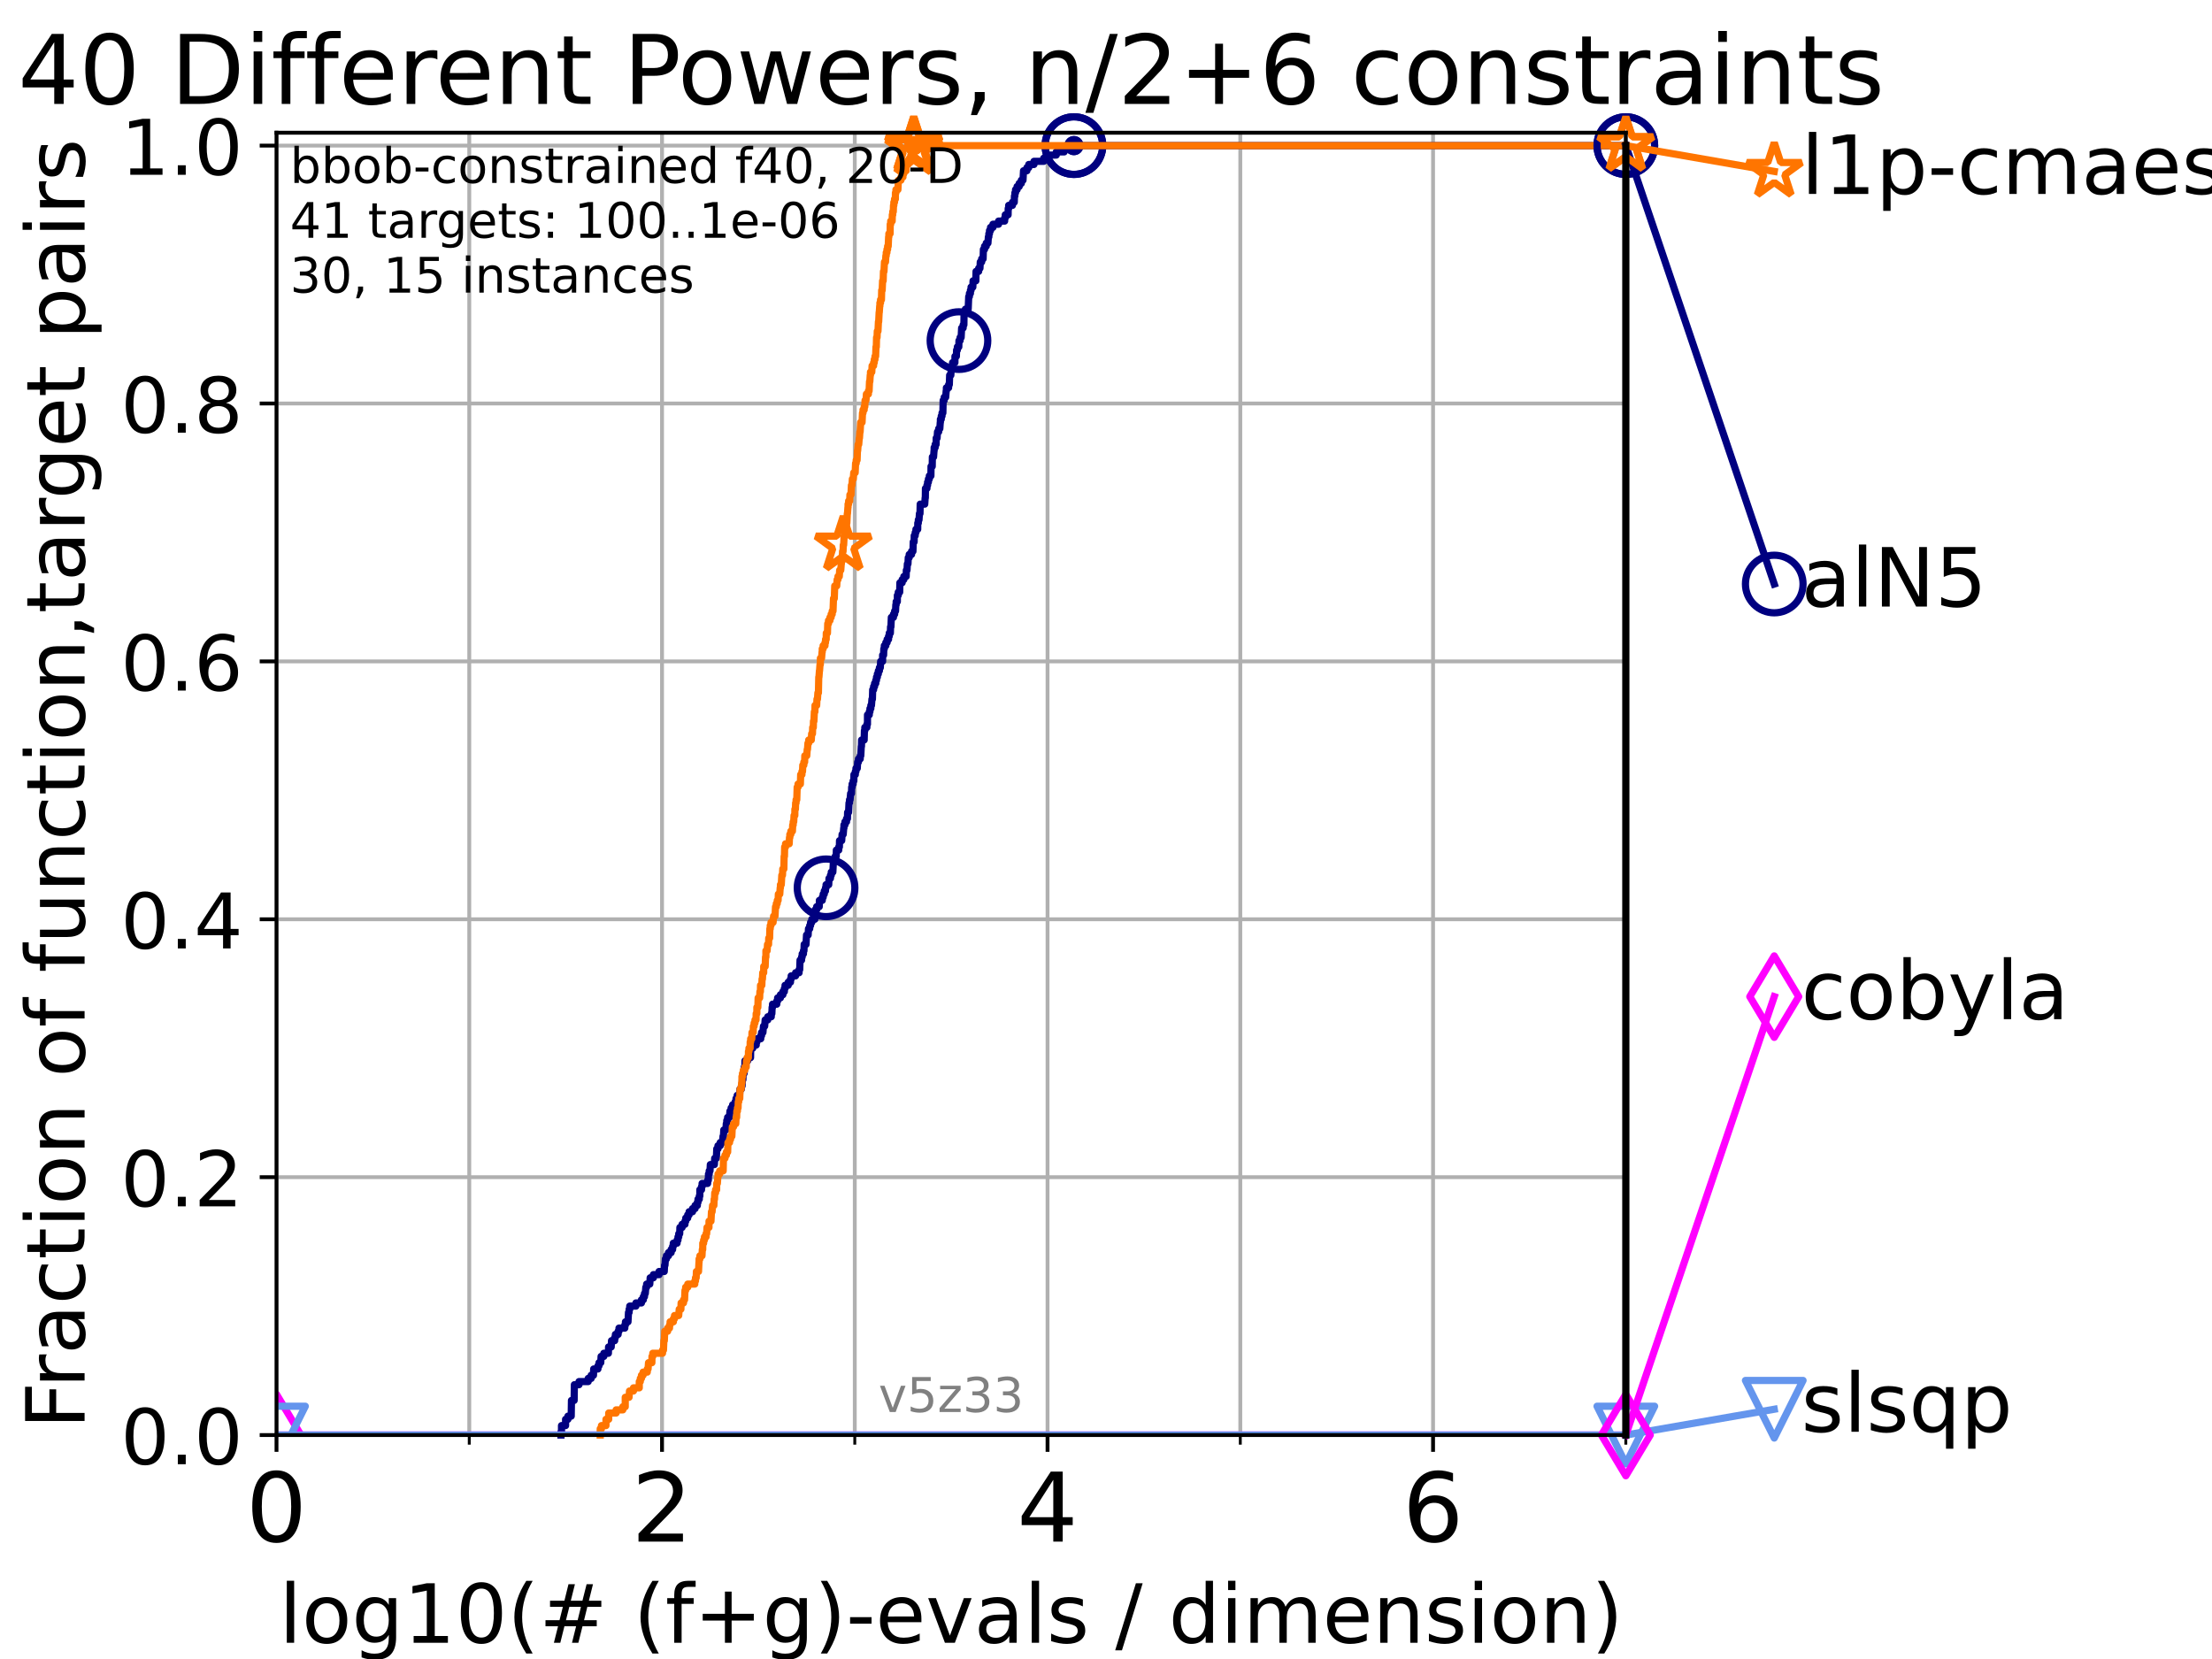 <?xml version="1.0" encoding="utf-8" standalone="no"?>
<!DOCTYPE svg PUBLIC "-//W3C//DTD SVG 1.1//EN"
  "http://www.w3.org/Graphics/SVG/1.1/DTD/svg11.dtd">
<!-- Created with matplotlib (https://matplotlib.org/) -->
<svg height="345.6pt" version="1.1" viewBox="0 0 460.8 345.6" width="460.8pt" xmlns="http://www.w3.org/2000/svg" xmlns:xlink="http://www.w3.org/1999/xlink">
 <defs>
  <style type="text/css">*{stroke-linecap:butt;stroke-linejoin:round;}</style>
 </defs>
 <g id="figure_1">
  <g id="patch_1">
   <path d="M 0 345.6 
L 460.8 345.6 
L 460.8 0 
L 0 0 
z
" style="fill:#ffffff;"/>
  </g>
  <g id="axes_1">
   <g id="patch_2">
    <path d="M 57.6 298.944 
L 338.688 298.944 
L 338.688 27.648 
L 57.6 27.648 
z
" style="fill:#ffffff;"/>
   </g>
   <g id="matplotlib.axis_1">
    <g id="xtick_1">
     <g id="line2d_1">
      <path clip-path="url(#p130c7ede8e)" d="M 57.6 298.944 
L 57.6 27.648 
" style="fill:none;stroke:#b0b0b0;stroke-linecap:square;stroke-width:0.8;"/>
     </g>
     <g id="line2d_2">
      <defs>
       <path d="M 0 0 
L 0 3.5 
" id="m81e356121b" style="stroke:#000000;stroke-width:0.8;"/>
      </defs>
      <g>
       <use style="stroke:#000000;stroke-width:0.8;" x="57.6" xlink:href="#m81e356121b" y="298.944"/>
      </g>
     </g>
     <g id="text_1">
      <!-- 0 -->
      <g transform="translate(51.237 321.141)scale(0.2 -0.2)">
       <defs>
        <path d="M 31.781 66.406 
Q 24.172 66.406 20.328 58.906 
Q 16.5 51.422 16.5 36.375 
Q 16.5 21.391 20.328 13.891 
Q 24.172 6.391 31.781 6.391 
Q 39.453 6.391 43.281 13.891 
Q 47.125 21.391 47.125 36.375 
Q 47.125 51.422 43.281 58.906 
Q 39.453 66.406 31.781 66.406 
z
M 31.781 74.219 
Q 44.047 74.219 50.516 64.516 
Q 56.984 54.828 56.984 36.375 
Q 56.984 17.969 50.516 8.266 
Q 44.047 -1.422 31.781 -1.422 
Q 19.531 -1.422 13.062 8.266 
Q 6.594 17.969 6.594 36.375 
Q 6.594 54.828 13.062 64.516 
Q 19.531 74.219 31.781 74.219 
z
" id="DejaVuSans-48"/>
       </defs>
       <use xlink:href="#DejaVuSans-48"/>
      </g>
     </g>
    </g>
    <g id="xtick_2">
     <g id="line2d_3">
      <path clip-path="url(#p130c7ede8e)" d="M 137.911 298.944 
L 137.911 27.648 
" style="fill:none;stroke:#b0b0b0;stroke-linecap:square;stroke-width:0.8;"/>
     </g>
     <g id="line2d_4">
      <g>
       <use style="stroke:#000000;stroke-width:0.8;" x="137.911" xlink:href="#m81e356121b" y="298.944"/>
      </g>
     </g>
     <g id="text_2">
      <!-- 2 -->
      <g transform="translate(131.548 321.141)scale(0.2 -0.2)">
       <defs>
        <path d="M 19.188 8.297 
L 53.609 8.297 
L 53.609 0 
L 7.328 0 
L 7.328 8.297 
Q 12.938 14.109 22.625 23.891 
Q 32.328 33.688 34.812 36.531 
Q 39.547 41.844 41.422 45.531 
Q 43.312 49.219 43.312 52.781 
Q 43.312 58.594 39.234 62.25 
Q 35.156 65.922 28.609 65.922 
Q 23.969 65.922 18.812 64.312 
Q 13.672 62.703 7.812 59.422 
L 7.812 69.391 
Q 13.766 71.781 18.938 73 
Q 24.125 74.219 28.422 74.219 
Q 39.75 74.219 46.484 68.547 
Q 53.219 62.891 53.219 53.422 
Q 53.219 48.922 51.531 44.891 
Q 49.859 40.875 45.406 35.406 
Q 44.188 33.984 37.641 27.219 
Q 31.109 20.453 19.188 8.297 
z
" id="DejaVuSans-50"/>
       </defs>
       <use xlink:href="#DejaVuSans-50"/>
      </g>
     </g>
    </g>
    <g id="xtick_3">
     <g id="line2d_5">
      <path clip-path="url(#p130c7ede8e)" d="M 218.222 298.944 
L 218.222 27.648 
" style="fill:none;stroke:#b0b0b0;stroke-linecap:square;stroke-width:0.8;"/>
     </g>
     <g id="line2d_6">
      <g>
       <use style="stroke:#000000;stroke-width:0.8;" x="218.222" xlink:href="#m81e356121b" y="298.944"/>
      </g>
     </g>
     <g id="text_3">
      <!-- 4 -->
      <g transform="translate(211.859 321.141)scale(0.2 -0.2)">
       <defs>
        <path d="M 37.797 64.312 
L 12.891 25.391 
L 37.797 25.391 
z
M 35.203 72.906 
L 47.609 72.906 
L 47.609 25.391 
L 58.016 25.391 
L 58.016 17.188 
L 47.609 17.188 
L 47.609 0 
L 37.797 0 
L 37.797 17.188 
L 4.891 17.188 
L 4.891 26.703 
z
" id="DejaVuSans-52"/>
       </defs>
       <use xlink:href="#DejaVuSans-52"/>
      </g>
     </g>
    </g>
    <g id="xtick_4">
     <g id="line2d_7">
      <path clip-path="url(#p130c7ede8e)" d="M 298.533 298.944 
L 298.533 27.648 
" style="fill:none;stroke:#b0b0b0;stroke-linecap:square;stroke-width:0.8;"/>
     </g>
     <g id="line2d_8">
      <g>
       <use style="stroke:#000000;stroke-width:0.8;" x="298.533" xlink:href="#m81e356121b" y="298.944"/>
      </g>
     </g>
     <g id="text_4">
      <!-- 6 -->
      <g transform="translate(292.17 321.141)scale(0.2 -0.2)">
       <defs>
        <path d="M 33.016 40.375 
Q 26.375 40.375 22.484 35.828 
Q 18.609 31.297 18.609 23.391 
Q 18.609 15.531 22.484 10.953 
Q 26.375 6.391 33.016 6.391 
Q 39.656 6.391 43.531 10.953 
Q 47.406 15.531 47.406 23.391 
Q 47.406 31.297 43.531 35.828 
Q 39.656 40.375 33.016 40.375 
z
M 52.594 71.297 
L 52.594 62.312 
Q 48.875 64.062 45.094 64.984 
Q 41.312 65.922 37.594 65.922 
Q 27.828 65.922 22.672 59.328 
Q 17.531 52.734 16.797 39.406 
Q 19.672 43.656 24.016 45.922 
Q 28.375 48.188 33.594 48.188 
Q 44.578 48.188 50.953 41.516 
Q 57.328 34.859 57.328 23.391 
Q 57.328 12.156 50.688 5.359 
Q 44.047 -1.422 33.016 -1.422 
Q 20.359 -1.422 13.672 8.266 
Q 6.984 17.969 6.984 36.375 
Q 6.984 53.656 15.188 63.938 
Q 23.391 74.219 37.203 74.219 
Q 40.922 74.219 44.703 73.484 
Q 48.484 72.75 52.594 71.297 
z
" id="DejaVuSans-54"/>
       </defs>
       <use xlink:href="#DejaVuSans-54"/>
      </g>
     </g>
    </g>
    <g id="xtick_5">
     <g id="line2d_9">
      <path clip-path="url(#p130c7ede8e)" d="M 97.755 298.944 
L 97.755 27.648 
" style="fill:none;stroke:#b0b0b0;stroke-linecap:square;stroke-width:0.8;"/>
     </g>
     <g id="line2d_10">
      <defs>
       <path d="M 0 0 
L 0 2 
" id="mc856b9e14d" style="stroke:#000000;stroke-width:0.6;"/>
      </defs>
      <g>
       <use style="stroke:#000000;stroke-width:0.6;" x="97.755" xlink:href="#mc856b9e14d" y="298.944"/>
      </g>
     </g>
    </g>
    <g id="xtick_6">
     <g id="line2d_11">
      <path clip-path="url(#p130c7ede8e)" d="M 178.066 298.944 
L 178.066 27.648 
" style="fill:none;stroke:#b0b0b0;stroke-linecap:square;stroke-width:0.8;"/>
     </g>
     <g id="line2d_12">
      <g>
       <use style="stroke:#000000;stroke-width:0.6;" x="178.066" xlink:href="#mc856b9e14d" y="298.944"/>
      </g>
     </g>
    </g>
    <g id="xtick_7">
     <g id="line2d_13">
      <path clip-path="url(#p130c7ede8e)" d="M 258.377 298.944 
L 258.377 27.648 
" style="fill:none;stroke:#b0b0b0;stroke-linecap:square;stroke-width:0.8;"/>
     </g>
     <g id="line2d_14">
      <g>
       <use style="stroke:#000000;stroke-width:0.6;" x="258.377" xlink:href="#mc856b9e14d" y="298.944"/>
      </g>
     </g>
    </g>
    <g id="xtick_8">
     <g id="line2d_15">
      <path clip-path="url(#p130c7ede8e)" d="M 338.688 298.944 
L 338.688 27.648 
" style="fill:none;stroke:#b0b0b0;stroke-linecap:square;stroke-width:0.8;"/>
     </g>
     <g id="line2d_16">
      <g>
       <use style="stroke:#000000;stroke-width:0.6;" x="338.688" xlink:href="#mc856b9e14d" y="298.944"/>
      </g>
     </g>
    </g>
    <g id="text_5">
     <!-- log10(# (f+g)-evals / dimension) -->
     <g transform="translate(58.145 342.218)scale(0.17 -0.17)">
      <defs>
       <path d="M 9.422 75.984 
L 18.406 75.984 
L 18.406 0 
L 9.422 0 
z
" id="DejaVuSans-108"/>
       <path d="M 30.609 48.391 
Q 23.391 48.391 19.188 42.75 
Q 14.984 37.109 14.984 27.297 
Q 14.984 17.484 19.156 11.844 
Q 23.344 6.203 30.609 6.203 
Q 37.797 6.203 41.984 11.859 
Q 46.188 17.531 46.188 27.297 
Q 46.188 37.016 41.984 42.703 
Q 37.797 48.391 30.609 48.391 
z
M 30.609 56 
Q 42.328 56 49.016 48.375 
Q 55.719 40.766 55.719 27.297 
Q 55.719 13.875 49.016 6.219 
Q 42.328 -1.422 30.609 -1.422 
Q 18.844 -1.422 12.172 6.219 
Q 5.516 13.875 5.516 27.297 
Q 5.516 40.766 12.172 48.375 
Q 18.844 56 30.609 56 
z
" id="DejaVuSans-111"/>
       <path d="M 45.406 27.984 
Q 45.406 37.75 41.375 43.109 
Q 37.359 48.484 30.078 48.484 
Q 22.859 48.484 18.828 43.109 
Q 14.797 37.75 14.797 27.984 
Q 14.797 18.266 18.828 12.891 
Q 22.859 7.516 30.078 7.516 
Q 37.359 7.516 41.375 12.891 
Q 45.406 18.266 45.406 27.984 
z
M 54.391 6.781 
Q 54.391 -7.172 48.188 -13.984 
Q 42 -20.797 29.203 -20.797 
Q 24.469 -20.797 20.266 -20.094 
Q 16.062 -19.391 12.109 -17.922 
L 12.109 -9.188 
Q 16.062 -11.328 19.922 -12.344 
Q 23.781 -13.375 27.781 -13.375 
Q 36.625 -13.375 41.016 -8.766 
Q 45.406 -4.156 45.406 5.172 
L 45.406 9.625 
Q 42.625 4.781 38.281 2.391 
Q 33.938 0 27.875 0 
Q 17.828 0 11.672 7.656 
Q 5.516 15.328 5.516 27.984 
Q 5.516 40.672 11.672 48.328 
Q 17.828 56 27.875 56 
Q 33.938 56 38.281 53.609 
Q 42.625 51.219 45.406 46.391 
L 45.406 54.688 
L 54.391 54.688 
z
" id="DejaVuSans-103"/>
       <path d="M 12.406 8.297 
L 28.516 8.297 
L 28.516 63.922 
L 10.984 60.406 
L 10.984 69.391 
L 28.422 72.906 
L 38.281 72.906 
L 38.281 8.297 
L 54.391 8.297 
L 54.391 0 
L 12.406 0 
z
" id="DejaVuSans-49"/>
       <path d="M 31 75.875 
Q 24.469 64.656 21.281 53.656 
Q 18.109 42.672 18.109 31.391 
Q 18.109 20.125 21.312 9.062 
Q 24.516 -2 31 -13.188 
L 23.188 -13.188 
Q 15.875 -1.703 12.234 9.375 
Q 8.594 20.453 8.594 31.391 
Q 8.594 42.281 12.203 53.312 
Q 15.828 64.359 23.188 75.875 
z
" id="DejaVuSans-40"/>
       <path d="M 51.125 44 
L 36.922 44 
L 32.812 27.688 
L 47.125 27.688 
z
M 43.797 71.781 
L 38.719 51.516 
L 52.984 51.516 
L 58.109 71.781 
L 65.922 71.781 
L 60.891 51.516 
L 76.125 51.516 
L 76.125 44 
L 58.984 44 
L 54.984 27.688 
L 70.516 27.688 
L 70.516 20.219 
L 53.078 20.219 
L 48 0 
L 40.188 0 
L 45.219 20.219 
L 30.906 20.219 
L 25.875 0 
L 18.016 0 
L 23.094 20.219 
L 7.719 20.219 
L 7.719 27.688 
L 24.906 27.688 
L 29 44 
L 13.281 44 
L 13.281 51.516 
L 30.906 51.516 
L 35.891 71.781 
z
" id="DejaVuSans-35"/>
       <path id="DejaVuSans-32"/>
       <path d="M 37.109 75.984 
L 37.109 68.5 
L 28.516 68.5 
Q 23.688 68.5 21.797 66.547 
Q 19.922 64.594 19.922 59.516 
L 19.922 54.688 
L 34.719 54.688 
L 34.719 47.703 
L 19.922 47.703 
L 19.922 0 
L 10.891 0 
L 10.891 47.703 
L 2.297 47.703 
L 2.297 54.688 
L 10.891 54.688 
L 10.891 58.5 
Q 10.891 67.625 15.141 71.797 
Q 19.391 75.984 28.609 75.984 
z
" id="DejaVuSans-102"/>
       <path d="M 46 62.703 
L 46 35.5 
L 73.188 35.5 
L 73.188 27.203 
L 46 27.203 
L 46 0 
L 37.797 0 
L 37.797 27.203 
L 10.594 27.203 
L 10.594 35.5 
L 37.797 35.5 
L 37.797 62.703 
z
" id="DejaVuSans-43"/>
       <path d="M 8.016 75.875 
L 15.828 75.875 
Q 23.141 64.359 26.781 53.312 
Q 30.422 42.281 30.422 31.391 
Q 30.422 20.453 26.781 9.375 
Q 23.141 -1.703 15.828 -13.188 
L 8.016 -13.188 
Q 14.5 -2 17.703 9.062 
Q 20.906 20.125 20.906 31.391 
Q 20.906 42.672 17.703 53.656 
Q 14.5 64.656 8.016 75.875 
z
" id="DejaVuSans-41"/>
       <path d="M 4.891 31.391 
L 31.203 31.391 
L 31.203 23.391 
L 4.891 23.391 
z
" id="DejaVuSans-45"/>
       <path d="M 56.203 29.594 
L 56.203 25.203 
L 14.891 25.203 
Q 15.484 15.922 20.484 11.062 
Q 25.484 6.203 34.422 6.203 
Q 39.594 6.203 44.453 7.469 
Q 49.312 8.734 54.109 11.281 
L 54.109 2.781 
Q 49.266 0.734 44.188 -0.344 
Q 39.109 -1.422 33.891 -1.422 
Q 20.797 -1.422 13.156 6.188 
Q 5.516 13.812 5.516 26.812 
Q 5.516 40.234 12.766 48.109 
Q 20.016 56 32.328 56 
Q 43.359 56 49.781 48.891 
Q 56.203 41.797 56.203 29.594 
z
M 47.219 32.234 
Q 47.125 39.594 43.094 43.984 
Q 39.062 48.391 32.422 48.391 
Q 24.906 48.391 20.391 44.141 
Q 15.875 39.891 15.188 32.172 
z
" id="DejaVuSans-101"/>
       <path d="M 2.984 54.688 
L 12.5 54.688 
L 29.594 8.797 
L 46.688 54.688 
L 56.203 54.688 
L 35.688 0 
L 23.484 0 
z
" id="DejaVuSans-118"/>
       <path d="M 34.281 27.484 
Q 23.391 27.484 19.188 25 
Q 14.984 22.516 14.984 16.5 
Q 14.984 11.719 18.141 8.906 
Q 21.297 6.109 26.703 6.109 
Q 34.188 6.109 38.703 11.406 
Q 43.219 16.703 43.219 25.484 
L 43.219 27.484 
z
M 52.203 31.203 
L 52.203 0 
L 43.219 0 
L 43.219 8.297 
Q 40.141 3.328 35.547 0.953 
Q 30.953 -1.422 24.312 -1.422 
Q 15.922 -1.422 10.953 3.297 
Q 6 8.016 6 15.922 
Q 6 25.141 12.172 29.828 
Q 18.359 34.516 30.609 34.516 
L 43.219 34.516 
L 43.219 35.406 
Q 43.219 41.609 39.141 45 
Q 35.062 48.391 27.688 48.391 
Q 23 48.391 18.547 47.266 
Q 14.109 46.141 10.016 43.891 
L 10.016 52.203 
Q 14.938 54.109 19.578 55.047 
Q 24.219 56 28.609 56 
Q 40.484 56 46.344 49.844 
Q 52.203 43.703 52.203 31.203 
z
" id="DejaVuSans-97"/>
       <path d="M 44.281 53.078 
L 44.281 44.578 
Q 40.484 46.531 36.375 47.5 
Q 32.281 48.484 27.875 48.484 
Q 21.188 48.484 17.844 46.438 
Q 14.5 44.391 14.5 40.281 
Q 14.5 37.156 16.891 35.375 
Q 19.281 33.594 26.516 31.984 
L 29.594 31.297 
Q 39.156 29.25 43.188 25.516 
Q 47.219 21.781 47.219 15.094 
Q 47.219 7.469 41.188 3.016 
Q 35.156 -1.422 24.609 -1.422 
Q 20.219 -1.422 15.453 -0.562 
Q 10.688 0.297 5.422 2 
L 5.422 11.281 
Q 10.406 8.688 15.234 7.391 
Q 20.062 6.109 24.812 6.109 
Q 31.156 6.109 34.562 8.281 
Q 37.984 10.453 37.984 14.406 
Q 37.984 18.062 35.516 20.016 
Q 33.062 21.969 24.703 23.781 
L 21.578 24.516 
Q 13.234 26.266 9.516 29.906 
Q 5.812 33.547 5.812 39.891 
Q 5.812 47.609 11.281 51.797 
Q 16.75 56 26.812 56 
Q 31.781 56 36.172 55.266 
Q 40.578 54.547 44.281 53.078 
z
" id="DejaVuSans-115"/>
       <path d="M 25.391 72.906 
L 33.688 72.906 
L 8.297 -9.281 
L 0 -9.281 
z
" id="DejaVuSans-47"/>
       <path d="M 45.406 46.391 
L 45.406 75.984 
L 54.391 75.984 
L 54.391 0 
L 45.406 0 
L 45.406 8.203 
Q 42.578 3.328 38.25 0.953 
Q 33.938 -1.422 27.875 -1.422 
Q 17.969 -1.422 11.734 6.484 
Q 5.516 14.406 5.516 27.297 
Q 5.516 40.188 11.734 48.094 
Q 17.969 56 27.875 56 
Q 33.938 56 38.25 53.625 
Q 42.578 51.266 45.406 46.391 
z
M 14.797 27.297 
Q 14.797 17.391 18.875 11.75 
Q 22.953 6.109 30.078 6.109 
Q 37.203 6.109 41.297 11.75 
Q 45.406 17.391 45.406 27.297 
Q 45.406 37.203 41.297 42.844 
Q 37.203 48.484 30.078 48.484 
Q 22.953 48.484 18.875 42.844 
Q 14.797 37.203 14.797 27.297 
z
" id="DejaVuSans-100"/>
       <path d="M 9.422 54.688 
L 18.406 54.688 
L 18.406 0 
L 9.422 0 
z
M 9.422 75.984 
L 18.406 75.984 
L 18.406 64.594 
L 9.422 64.594 
z
" id="DejaVuSans-105"/>
       <path d="M 52 44.188 
Q 55.375 50.25 60.062 53.125 
Q 64.75 56 71.094 56 
Q 79.641 56 84.281 50.016 
Q 88.922 44.047 88.922 33.016 
L 88.922 0 
L 79.891 0 
L 79.891 32.719 
Q 79.891 40.578 77.094 44.375 
Q 74.312 48.188 68.609 48.188 
Q 61.625 48.188 57.562 43.547 
Q 53.516 38.922 53.516 30.906 
L 53.516 0 
L 44.484 0 
L 44.484 32.719 
Q 44.484 40.625 41.703 44.406 
Q 38.922 48.188 33.109 48.188 
Q 26.219 48.188 22.156 43.531 
Q 18.109 38.875 18.109 30.906 
L 18.109 0 
L 9.078 0 
L 9.078 54.688 
L 18.109 54.688 
L 18.109 46.188 
Q 21.188 51.219 25.484 53.609 
Q 29.781 56 35.688 56 
Q 41.656 56 45.828 52.969 
Q 50 49.953 52 44.188 
z
" id="DejaVuSans-109"/>
       <path d="M 54.891 33.016 
L 54.891 0 
L 45.906 0 
L 45.906 32.719 
Q 45.906 40.484 42.875 44.328 
Q 39.844 48.188 33.797 48.188 
Q 26.516 48.188 22.312 43.547 
Q 18.109 38.922 18.109 30.906 
L 18.109 0 
L 9.078 0 
L 9.078 54.688 
L 18.109 54.688 
L 18.109 46.188 
Q 21.344 51.125 25.703 53.562 
Q 30.078 56 35.797 56 
Q 45.219 56 50.047 50.172 
Q 54.891 44.344 54.891 33.016 
z
" id="DejaVuSans-110"/>
      </defs>
      <use xlink:href="#DejaVuSans-108"/>
      <use x="27.783" xlink:href="#DejaVuSans-111"/>
      <use x="88.965" xlink:href="#DejaVuSans-103"/>
      <use x="152.441" xlink:href="#DejaVuSans-49"/>
      <use x="216.064" xlink:href="#DejaVuSans-48"/>
      <use x="279.688" xlink:href="#DejaVuSans-40"/>
      <use x="318.701" xlink:href="#DejaVuSans-35"/>
      <use x="402.49" xlink:href="#DejaVuSans-32"/>
      <use x="434.277" xlink:href="#DejaVuSans-40"/>
      <use x="473.291" xlink:href="#DejaVuSans-102"/>
      <use x="508.496" xlink:href="#DejaVuSans-43"/>
      <use x="592.285" xlink:href="#DejaVuSans-103"/>
      <use x="655.762" xlink:href="#DejaVuSans-41"/>
      <use x="694.775" xlink:href="#DejaVuSans-45"/>
      <use x="730.859" xlink:href="#DejaVuSans-101"/>
      <use x="792.383" xlink:href="#DejaVuSans-118"/>
      <use x="851.562" xlink:href="#DejaVuSans-97"/>
      <use x="912.842" xlink:href="#DejaVuSans-108"/>
      <use x="940.625" xlink:href="#DejaVuSans-115"/>
      <use x="992.725" xlink:href="#DejaVuSans-32"/>
      <use x="1024.512" xlink:href="#DejaVuSans-47"/>
      <use x="1058.203" xlink:href="#DejaVuSans-32"/>
      <use x="1089.99" xlink:href="#DejaVuSans-100"/>
      <use x="1153.467" xlink:href="#DejaVuSans-105"/>
      <use x="1181.25" xlink:href="#DejaVuSans-109"/>
      <use x="1278.662" xlink:href="#DejaVuSans-101"/>
      <use x="1340.186" xlink:href="#DejaVuSans-110"/>
      <use x="1403.564" xlink:href="#DejaVuSans-115"/>
      <use x="1455.664" xlink:href="#DejaVuSans-105"/>
      <use x="1483.447" xlink:href="#DejaVuSans-111"/>
      <use x="1544.629" xlink:href="#DejaVuSans-110"/>
      <use x="1608.008" xlink:href="#DejaVuSans-41"/>
     </g>
    </g>
   </g>
   <g id="matplotlib.axis_2">
    <g id="ytick_1">
     <g id="line2d_17">
      <path clip-path="url(#p130c7ede8e)" d="M 57.6 298.944 
L 338.688 298.944 
" style="fill:none;stroke:#b0b0b0;stroke-linecap:square;stroke-width:0.8;"/>
     </g>
     <g id="line2d_18">
      <defs>
       <path d="M 0 0 
L -3.5 0 
" id="mf0d56ddd1e" style="stroke:#000000;stroke-width:0.8;"/>
      </defs>
      <g>
       <use style="stroke:#000000;stroke-width:0.8;" x="57.6" xlink:href="#mf0d56ddd1e" y="298.944"/>
      </g>
     </g>
     <g id="text_6">
      <!-- 0.0 -->
      <g transform="translate(25.155 305.023)scale(0.16 -0.16)">
       <defs>
        <path d="M 10.688 12.406 
L 21 12.406 
L 21 0 
L 10.688 0 
z
" id="DejaVuSans-46"/>
       </defs>
       <use xlink:href="#DejaVuSans-48"/>
       <use x="63.623" xlink:href="#DejaVuSans-46"/>
       <use x="95.41" xlink:href="#DejaVuSans-48"/>
      </g>
     </g>
    </g>
    <g id="ytick_2">
     <g id="line2d_19">
      <path clip-path="url(#p130c7ede8e)" d="M 57.6 245.222 
L 338.688 245.222 
" style="fill:none;stroke:#b0b0b0;stroke-linecap:square;stroke-width:0.8;"/>
     </g>
     <g id="line2d_20">
      <g>
       <use style="stroke:#000000;stroke-width:0.8;" x="57.6" xlink:href="#mf0d56ddd1e" y="245.222"/>
      </g>
     </g>
     <g id="text_7">
      <!-- 0.2 -->
      <g transform="translate(25.155 251.301)scale(0.16 -0.16)">
       <use xlink:href="#DejaVuSans-48"/>
       <use x="63.623" xlink:href="#DejaVuSans-46"/>
       <use x="95.41" xlink:href="#DejaVuSans-50"/>
      </g>
     </g>
    </g>
    <g id="ytick_3">
     <g id="line2d_21">
      <path clip-path="url(#p130c7ede8e)" d="M 57.6 191.5 
L 338.688 191.5 
" style="fill:none;stroke:#b0b0b0;stroke-linecap:square;stroke-width:0.8;"/>
     </g>
     <g id="line2d_22">
      <g>
       <use style="stroke:#000000;stroke-width:0.8;" x="57.6" xlink:href="#mf0d56ddd1e" y="191.5"/>
      </g>
     </g>
     <g id="text_8">
      <!-- 0.4 -->
      <g transform="translate(25.155 197.579)scale(0.16 -0.16)">
       <use xlink:href="#DejaVuSans-48"/>
       <use x="63.623" xlink:href="#DejaVuSans-46"/>
       <use x="95.41" xlink:href="#DejaVuSans-52"/>
      </g>
     </g>
    </g>
    <g id="ytick_4">
     <g id="line2d_23">
      <path clip-path="url(#p130c7ede8e)" d="M 57.6 137.778 
L 338.688 137.778 
" style="fill:none;stroke:#b0b0b0;stroke-linecap:square;stroke-width:0.8;"/>
     </g>
     <g id="line2d_24">
      <g>
       <use style="stroke:#000000;stroke-width:0.8;" x="57.6" xlink:href="#mf0d56ddd1e" y="137.778"/>
      </g>
     </g>
     <g id="text_9">
      <!-- 0.6 -->
      <g transform="translate(25.155 143.857)scale(0.16 -0.16)">
       <use xlink:href="#DejaVuSans-48"/>
       <use x="63.623" xlink:href="#DejaVuSans-46"/>
       <use x="95.41" xlink:href="#DejaVuSans-54"/>
      </g>
     </g>
    </g>
    <g id="ytick_5">
     <g id="line2d_25">
      <path clip-path="url(#p130c7ede8e)" d="M 57.6 84.056 
L 338.688 84.056 
" style="fill:none;stroke:#b0b0b0;stroke-linecap:square;stroke-width:0.8;"/>
     </g>
     <g id="line2d_26">
      <g>
       <use style="stroke:#000000;stroke-width:0.8;" x="57.6" xlink:href="#mf0d56ddd1e" y="84.056"/>
      </g>
     </g>
     <g id="text_10">
      <!-- 0.8 -->
      <g transform="translate(25.155 90.135)scale(0.16 -0.16)">
       <defs>
        <path d="M 31.781 34.625 
Q 24.75 34.625 20.719 30.859 
Q 16.703 27.094 16.703 20.516 
Q 16.703 13.922 20.719 10.156 
Q 24.75 6.391 31.781 6.391 
Q 38.812 6.391 42.859 10.172 
Q 46.922 13.969 46.922 20.516 
Q 46.922 27.094 42.891 30.859 
Q 38.875 34.625 31.781 34.625 
z
M 21.922 38.812 
Q 15.578 40.375 12.031 44.719 
Q 8.5 49.078 8.5 55.328 
Q 8.5 64.062 14.719 69.141 
Q 20.953 74.219 31.781 74.219 
Q 42.672 74.219 48.875 69.141 
Q 55.078 64.062 55.078 55.328 
Q 55.078 49.078 51.531 44.719 
Q 48 40.375 41.703 38.812 
Q 48.828 37.156 52.797 32.312 
Q 56.781 27.484 56.781 20.516 
Q 56.781 9.906 50.312 4.234 
Q 43.844 -1.422 31.781 -1.422 
Q 19.734 -1.422 13.25 4.234 
Q 6.781 9.906 6.781 20.516 
Q 6.781 27.484 10.781 32.312 
Q 14.797 37.156 21.922 38.812 
z
M 18.312 54.391 
Q 18.312 48.734 21.844 45.562 
Q 25.391 42.391 31.781 42.391 
Q 38.141 42.391 41.719 45.562 
Q 45.312 48.734 45.312 54.391 
Q 45.312 60.062 41.719 63.234 
Q 38.141 66.406 31.781 66.406 
Q 25.391 66.406 21.844 63.234 
Q 18.312 60.062 18.312 54.391 
z
" id="DejaVuSans-56"/>
       </defs>
       <use xlink:href="#DejaVuSans-48"/>
       <use x="63.623" xlink:href="#DejaVuSans-46"/>
       <use x="95.41" xlink:href="#DejaVuSans-56"/>
      </g>
     </g>
    </g>
    <g id="ytick_6">
     <g id="line2d_27">
      <path clip-path="url(#p130c7ede8e)" d="M 57.6 30.334 
L 338.688 30.334 
" style="fill:none;stroke:#b0b0b0;stroke-linecap:square;stroke-width:0.8;"/>
     </g>
     <g id="line2d_28">
      <g>
       <use style="stroke:#000000;stroke-width:0.8;" x="57.6" xlink:href="#mf0d56ddd1e" y="30.334"/>
      </g>
     </g>
     <g id="text_11">
      <!-- 1.0 -->
      <g transform="translate(25.155 36.413)scale(0.16 -0.16)">
       <use xlink:href="#DejaVuSans-49"/>
       <use x="63.623" xlink:href="#DejaVuSans-46"/>
       <use x="95.41" xlink:href="#DejaVuSans-48"/>
      </g>
     </g>
    </g>
    <g id="text_12">
     <!-- Fraction of function,target pairs -->
     <g transform="translate(17.62 297.681)rotate(-90)scale(0.17 -0.17)">
      <defs>
       <path d="M 9.812 72.906 
L 51.703 72.906 
L 51.703 64.594 
L 19.672 64.594 
L 19.672 43.109 
L 48.578 43.109 
L 48.578 34.812 
L 19.672 34.812 
L 19.672 0 
L 9.812 0 
z
" id="DejaVuSans-70"/>
       <path d="M 41.109 46.297 
Q 39.594 47.172 37.812 47.578 
Q 36.031 48 33.891 48 
Q 26.266 48 22.188 43.047 
Q 18.109 38.094 18.109 28.812 
L 18.109 0 
L 9.078 0 
L 9.078 54.688 
L 18.109 54.688 
L 18.109 46.188 
Q 20.953 51.172 25.484 53.578 
Q 30.031 56 36.531 56 
Q 37.453 56 38.578 55.875 
Q 39.703 55.766 41.062 55.516 
z
" id="DejaVuSans-114"/>
       <path d="M 48.781 52.594 
L 48.781 44.188 
Q 44.969 46.297 41.141 47.344 
Q 37.312 48.391 33.406 48.391 
Q 24.656 48.391 19.812 42.844 
Q 14.984 37.312 14.984 27.297 
Q 14.984 17.281 19.812 11.734 
Q 24.656 6.203 33.406 6.203 
Q 37.312 6.203 41.141 7.25 
Q 44.969 8.297 48.781 10.406 
L 48.781 2.094 
Q 45.016 0.344 40.984 -0.531 
Q 36.969 -1.422 32.422 -1.422 
Q 20.062 -1.422 12.781 6.344 
Q 5.516 14.109 5.516 27.297 
Q 5.516 40.672 12.859 48.328 
Q 20.219 56 33.016 56 
Q 37.156 56 41.109 55.141 
Q 45.062 54.297 48.781 52.594 
z
" id="DejaVuSans-99"/>
       <path d="M 18.312 70.219 
L 18.312 54.688 
L 36.812 54.688 
L 36.812 47.703 
L 18.312 47.703 
L 18.312 18.016 
Q 18.312 11.328 20.141 9.422 
Q 21.969 7.516 27.594 7.516 
L 36.812 7.516 
L 36.812 0 
L 27.594 0 
Q 17.188 0 13.234 3.875 
Q 9.281 7.766 9.281 18.016 
L 9.281 47.703 
L 2.688 47.703 
L 2.688 54.688 
L 9.281 54.688 
L 9.281 70.219 
z
" id="DejaVuSans-116"/>
       <path d="M 8.5 21.578 
L 8.5 54.688 
L 17.484 54.688 
L 17.484 21.922 
Q 17.484 14.156 20.5 10.266 
Q 23.531 6.391 29.594 6.391 
Q 36.859 6.391 41.078 11.031 
Q 45.312 15.672 45.312 23.688 
L 45.312 54.688 
L 54.297 54.688 
L 54.297 0 
L 45.312 0 
L 45.312 8.406 
Q 42.047 3.422 37.719 1 
Q 33.406 -1.422 27.688 -1.422 
Q 18.266 -1.422 13.375 4.438 
Q 8.5 10.297 8.5 21.578 
z
M 31.109 56 
z
" id="DejaVuSans-117"/>
       <path d="M 11.719 12.406 
L 22.016 12.406 
L 22.016 4 
L 14.016 -11.625 
L 7.719 -11.625 
L 11.719 4 
z
" id="DejaVuSans-44"/>
       <path d="M 18.109 8.203 
L 18.109 -20.797 
L 9.078 -20.797 
L 9.078 54.688 
L 18.109 54.688 
L 18.109 46.391 
Q 20.953 51.266 25.266 53.625 
Q 29.594 56 35.594 56 
Q 45.562 56 51.781 48.094 
Q 58.016 40.188 58.016 27.297 
Q 58.016 14.406 51.781 6.484 
Q 45.562 -1.422 35.594 -1.422 
Q 29.594 -1.422 25.266 0.953 
Q 20.953 3.328 18.109 8.203 
z
M 48.688 27.297 
Q 48.688 37.203 44.609 42.844 
Q 40.531 48.484 33.406 48.484 
Q 26.266 48.484 22.188 42.844 
Q 18.109 37.203 18.109 27.297 
Q 18.109 17.391 22.188 11.75 
Q 26.266 6.109 33.406 6.109 
Q 40.531 6.109 44.609 11.75 
Q 48.688 17.391 48.688 27.297 
z
" id="DejaVuSans-112"/>
      </defs>
      <use xlink:href="#DejaVuSans-70"/>
      <use x="50.27" xlink:href="#DejaVuSans-114"/>
      <use x="91.383" xlink:href="#DejaVuSans-97"/>
      <use x="152.662" xlink:href="#DejaVuSans-99"/>
      <use x="207.643" xlink:href="#DejaVuSans-116"/>
      <use x="246.852" xlink:href="#DejaVuSans-105"/>
      <use x="274.635" xlink:href="#DejaVuSans-111"/>
      <use x="335.816" xlink:href="#DejaVuSans-110"/>
      <use x="399.195" xlink:href="#DejaVuSans-32"/>
      <use x="430.982" xlink:href="#DejaVuSans-111"/>
      <use x="492.164" xlink:href="#DejaVuSans-102"/>
      <use x="527.369" xlink:href="#DejaVuSans-32"/>
      <use x="559.156" xlink:href="#DejaVuSans-102"/>
      <use x="594.361" xlink:href="#DejaVuSans-117"/>
      <use x="657.74" xlink:href="#DejaVuSans-110"/>
      <use x="721.119" xlink:href="#DejaVuSans-99"/>
      <use x="776.1" xlink:href="#DejaVuSans-116"/>
      <use x="815.309" xlink:href="#DejaVuSans-105"/>
      <use x="843.092" xlink:href="#DejaVuSans-111"/>
      <use x="904.273" xlink:href="#DejaVuSans-110"/>
      <use x="967.652" xlink:href="#DejaVuSans-44"/>
      <use x="999.439" xlink:href="#DejaVuSans-116"/>
      <use x="1038.648" xlink:href="#DejaVuSans-97"/>
      <use x="1099.928" xlink:href="#DejaVuSans-114"/>
      <use x="1139.291" xlink:href="#DejaVuSans-103"/>
      <use x="1202.768" xlink:href="#DejaVuSans-101"/>
      <use x="1264.291" xlink:href="#DejaVuSans-116"/>
      <use x="1303.5" xlink:href="#DejaVuSans-32"/>
      <use x="1335.287" xlink:href="#DejaVuSans-112"/>
      <use x="1398.764" xlink:href="#DejaVuSans-97"/>
      <use x="1460.043" xlink:href="#DejaVuSans-105"/>
      <use x="1487.826" xlink:href="#DejaVuSans-114"/>
      <use x="1528.939" xlink:href="#DejaVuSans-115"/>
     </g>
    </g>
   </g>
   <g id="line2d_29">
    <defs>
     <path d="M 0 1.5 
C 0.398 1.5 0.779 1.342 1.061 1.061 
C 1.342 0.779 1.5 0.398 1.5 0 
C 1.5 -0.398 1.342 -0.779 1.061 -1.061 
C 0.779 -1.342 0.398 -1.5 0 -1.5 
C -0.398 -1.5 -0.779 -1.342 -1.061 -1.061 
C -1.342 -0.779 -1.5 -0.398 -1.5 0 
C -1.5 0.398 -1.342 0.779 -1.061 1.061 
C -0.779 1.342 -0.398 1.5 0 1.5 
z
" id="m69aa8a1912" style="stroke:#000080;"/>
    </defs>
    <g>
     <use style="fill:#000080;stroke:#000080;" x="223.722" xlink:href="#m69aa8a1912" y="30.334"/>
     <use style="fill:#000080;stroke:#000080;" x="223.722" xlink:href="#m69aa8a1912" y="30.334"/>
    </g>
   </g>
   <g id="line2d_30">
    <path d="M 116.856 298.944 
L 116.856 298.289 
L 116.972 298.289 
L 116.972 296.979 
L 117.821 296.979 
L 117.821 295.668 
L 118.31 295.668 
L 118.31 295.013 
L 118.994 295.013 
L 119.046 291.737 
L 119.603 291.737 
L 119.652 288.462 
L 120.619 288.462 
L 120.619 287.807 
L 122.531 287.807 
L 122.531 287.151 
L 123.152 287.151 
L 123.152 286.496 
L 123.633 286.496 
L 123.673 285.186 
L 124.557 285.186 
L 124.557 284.531 
L 124.781 284.531 
L 124.781 283.876 
L 125.147 283.876 
L 125.22 282.565 
L 125.788 282.565 
L 125.788 281.91 
L 126.74 281.91 
L 126.773 280.6 
L 127.326 280.6 
L 127.39 279.29 
L 128.047 279.29 
L 128.047 278.634 
L 128.199 278.634 
L 128.199 277.979 
L 128.768 277.979 
L 128.768 277.324 
L 128.944 277.324 
L 128.944 276.669 
L 130.155 276.669 
L 130.155 276.014 
L 130.291 276.014 
L 130.291 275.359 
L 130.822 275.359 
L 130.927 273.393 
L 131.056 273.393 
L 131.056 272.738 
L 131.185 272.738 
L 131.185 272.083 
L 132.47 272.083 
L 132.47 271.428 
L 133.623 271.428 
L 133.623 270.773 
L 134.019 270.773 
L 134.019 270.118 
L 134.258 270.118 
L 134.258 269.462 
L 134.429 269.462 
L 134.535 268.152 
L 134.703 268.152 
L 134.703 267.497 
L 135.362 267.497 
L 135.442 266.187 
L 136.112 266.187 
L 136.112 265.532 
L 137.29 265.532 
L 137.29 264.876 
L 138.375 264.876 
L 138.443 263.566 
L 138.528 263.566 
L 138.612 262.256 
L 138.828 262.256 
L 138.828 261.601 
L 139.253 261.601 
L 139.253 260.946 
L 139.809 260.946 
L 139.809 260.29 
L 140.119 260.29 
L 140.119 259.635 
L 140.257 259.635 
L 140.257 258.98 
L 141.047 258.98 
L 141.047 258.325 
L 141.235 258.325 
L 141.235 257.67 
L 141.393 257.67 
L 141.393 257.015 
L 141.592 257.015 
L 141.634 255.704 
L 142.093 255.704 
L 142.093 255.049 
L 142.686 255.049 
L 142.686 254.394 
L 142.858 254.394 
L 142.858 253.739 
L 143.26 253.739 
L 143.26 253.084 
L 143.553 253.084 
L 143.553 252.429 
L 144.27 252.429 
L 144.27 251.773 
L 144.795 251.773 
L 144.795 251.118 
L 145.27 251.118 
L 145.27 250.463 
L 145.407 250.463 
L 145.407 249.808 
L 145.677 249.808 
L 145.677 249.153 
L 145.788 249.153 
L 145.788 247.843 
L 146.14 247.843 
L 146.14 247.187 
L 146.259 247.187 
L 146.259 246.532 
L 147.409 246.532 
L 147.409 245.877 
L 147.56 245.877 
L 147.59 244.567 
L 147.74 244.567 
L 147.74 243.912 
L 147.908 243.912 
L 147.976 242.601 
L 148.817 242.601 
L 148.883 241.291 
L 149.232 241.291 
L 149.314 239.326 
L 149.566 239.326 
L 149.566 238.671 
L 150.034 238.671 
L 150.034 238.015 
L 150.506 238.015 
L 150.616 236.705 
L 150.708 236.705 
L 150.775 235.395 
L 151.219 235.395 
L 151.301 234.085 
L 151.397 234.085 
L 151.397 233.429 
L 151.574 233.429 
L 151.574 232.774 
L 151.967 232.774 
L 152.061 231.464 
L 152.307 231.464 
L 152.307 230.809 
L 152.617 230.809 
L 152.617 230.154 
L 153.149 230.154 
L 153.149 229.499 
L 153.323 229.499 
L 153.323 228.843 
L 153.566 228.843 
L 153.566 228.188 
L 154.064 228.188 
L 154.147 226.878 
L 154.446 226.878 
L 154.446 226.223 
L 154.588 226.223 
L 154.648 224.912 
L 154.761 224.912 
L 154.807 223.602 
L 155.018 223.602 
L 155.038 222.292 
L 155.174 222.292 
L 155.187 220.982 
L 155.767 220.982 
L 155.767 220.326 
L 156.352 220.326 
L 156.382 218.361 
L 156.818 218.361 
L 156.818 217.706 
L 157.534 217.706 
L 157.534 217.051 
L 157.687 217.051 
L 157.687 216.396 
L 158.476 216.396 
L 158.476 215.74 
L 158.647 215.74 
L 158.647 215.085 
L 158.932 215.085 
L 159.041 213.775 
L 159.294 213.775 
L 159.396 212.465 
L 159.937 212.465 
L 159.937 211.81 
L 160.666 211.81 
L 160.666 211.154 
L 160.793 211.154 
L 160.849 209.844 
L 160.933 209.844 
L 160.933 209.189 
L 161.819 209.189 
L 161.819 208.534 
L 161.991 208.534 
L 161.991 207.879 
L 162.573 207.879 
L 162.573 207.224 
L 163.087 207.224 
L 163.087 206.568 
L 163.397 206.568 
L 163.397 205.913 
L 163.538 205.913 
L 163.538 205.258 
L 164.199 205.258 
L 164.199 204.603 
L 164.671 204.603 
L 164.671 203.948 
L 164.817 203.948 
L 164.817 203.293 
L 165.736 203.293 
L 165.736 202.638 
L 166.463 202.638 
L 166.463 201.982 
L 166.595 201.982 
L 166.662 200.017 
L 166.981 200.017 
L 166.981 199.362 
L 167.106 199.362 
L 167.106 198.707 
L 167.369 198.707 
L 167.369 198.052 
L 167.481 198.052 
L 167.523 196.741 
L 167.905 196.741 
L 168.014 194.776 
L 168.355 194.776 
L 168.422 193.465 
L 168.678 193.465 
L 168.678 192.81 
L 168.853 192.81 
L 168.853 192.155 
L 169.111 192.155 
L 169.111 191.5 
L 169.747 191.5 
L 169.805 189.535 
L 170.125 189.535 
L 170.125 188.879 
L 170.663 188.879 
L 170.69 187.569 
L 171.294 187.569 
L 171.294 186.914 
L 171.481 186.914 
L 171.481 186.259 
L 171.711 186.259 
L 171.711 185.604 
L 171.96 185.604 
L 171.96 184.949 
L 172.084 184.949 
L 172.084 184.293 
L 172.638 184.293 
L 172.697 182.983 
L 172.998 182.983 
L 172.998 182.328 
L 173.168 182.328 
L 173.168 181.673 
L 173.497 181.673 
L 173.603 179.707 
L 173.758 179.707 
L 173.758 179.052 
L 173.986 179.052 
L 173.986 178.397 
L 174.199 178.397 
L 174.227 177.087 
L 174.728 177.087 
L 174.728 176.432 
L 174.861 176.432 
L 174.886 175.121 
L 175.343 175.121 
L 175.424 173.811 
L 175.654 173.811 
L 175.76 172.501 
L 175.807 172.501 
L 175.807 171.846 
L 176.018 171.846 
L 176.018 171.191 
L 176.345 171.191 
L 176.345 170.535 
L 176.54 170.535 
L 176.572 169.225 
L 176.773 169.225 
L 176.864 167.26 
L 176.969 167.26 
L 176.969 166.604 
L 177.089 166.604 
L 177.196 165.294 
L 177.378 165.294 
L 177.416 163.984 
L 177.512 163.984 
L 177.512 163.329 
L 177.719 163.329 
L 177.719 162.674 
L 177.873 162.674 
L 177.891 161.363 
L 178.181 161.363 
L 178.181 160.708 
L 178.312 160.708 
L 178.312 160.053 
L 178.585 160.053 
L 178.663 158.743 
L 178.831 158.743 
L 178.831 158.088 
L 179.201 158.088 
L 179.201 157.432 
L 179.316 157.432 
L 179.42 155.467 
L 179.46 155.467 
L 179.487 154.157 
L 180.021 154.157 
L 180.075 152.191 
L 180.159 152.191 
L 180.159 151.536 
L 180.585 151.536 
L 180.585 150.881 
L 180.707 150.881 
L 180.718 148.916 
L 181.088 148.916 
L 181.088 148.26 
L 181.225 148.26 
L 181.225 147.605 
L 181.411 147.605 
L 181.411 146.95 
L 181.543 146.95 
L 181.645 145.64 
L 181.739 145.64 
L 181.794 143.674 
L 181.986 143.674 
L 181.986 143.019 
L 182.189 143.019 
L 182.189 142.364 
L 182.437 142.364 
L 182.437 141.709 
L 182.589 141.709 
L 182.589 141.054 
L 182.771 141.054 
L 182.771 140.399 
L 182.973 140.399 
L 182.973 139.743 
L 183.195 139.743 
L 183.195 139.088 
L 183.385 139.088 
L 183.453 137.778 
L 183.863 137.778 
L 183.865 136.468 
L 184.071 136.468 
L 184.109 135.157 
L 184.22 135.157 
L 184.22 134.502 
L 184.535 134.502 
L 184.535 133.847 
L 184.804 133.847 
L 184.804 133.192 
L 185.1 133.192 
L 185.1 132.537 
L 185.247 132.537 
L 185.247 131.882 
L 185.479 131.882 
L 185.519 130.571 
L 185.597 130.571 
L 185.682 128.606 
L 186.121 128.606 
L 186.121 127.951 
L 186.368 127.951 
L 186.368 127.296 
L 186.558 127.296 
L 186.616 125.985 
L 186.688 125.985 
L 186.688 125.33 
L 186.933 125.33 
L 186.938 124.02 
L 187.123 124.02 
L 187.123 123.365 
L 187.419 123.365 
L 187.461 121.399 
L 187.933 121.399 
L 187.933 120.744 
L 188.283 120.744 
L 188.283 120.089 
L 188.769 120.089 
L 188.807 118.779 
L 188.947 118.779 
L 189.019 117.469 
L 189.146 117.469 
L 189.208 116.158 
L 189.404 116.158 
L 189.404 115.503 
L 189.893 115.503 
L 189.893 114.848 
L 190.183 114.848 
L 190.246 112.883 
L 190.43 112.883 
L 190.451 111.572 
L 190.655 111.572 
L 190.655 110.917 
L 190.807 110.917 
L 190.807 110.262 
L 191.176 110.262 
L 191.189 108.952 
L 191.304 108.952 
L 191.304 108.296 
L 191.447 108.296 
L 191.534 106.986 
L 191.65 106.986 
L 191.695 105.021 
L 192.639 105.021 
L 192.725 103.71 
L 192.762 103.71 
L 192.787 101.745 
L 193.099 101.745 
L 193.099 101.09 
L 193.231 101.09 
L 193.231 100.435 
L 193.404 100.435 
L 193.404 99.78 
L 193.598 99.78 
L 193.598 99.124 
L 193.927 99.124 
L 193.949 97.159 
L 194.199 97.159 
L 194.229 95.194 
L 194.48 95.194 
L 194.573 93.883 
L 194.6 93.883 
L 194.6 93.228 
L 194.81 93.228 
L 194.81 92.573 
L 195.011 92.573 
L 195.024 91.263 
L 195.211 91.263 
L 195.3 89.952 
L 195.543 89.952 
L 195.543 89.297 
L 195.784 89.297 
L 195.871 87.987 
L 195.901 87.987 
L 195.901 87.332 
L 196.081 87.332 
L 196.081 86.677 
L 196.242 86.677 
L 196.242 86.022 
L 196.416 86.022 
L 196.477 83.401 
L 196.698 83.401 
L 196.698 82.746 
L 197.006 82.746 
L 197.105 81.435 
L 197.151 81.435 
L 197.151 80.78 
L 197.613 80.78 
L 197.613 80.125 
L 197.76 80.125 
L 197.83 78.16 
L 198.076 78.16 
L 198.151 76.849 
L 198.339 76.849 
L 198.439 75.539 
L 198.926 75.539 
L 198.936 74.229 
L 199.231 74.229 
L 199.275 72.919 
L 199.439 72.919 
L 199.439 72.263 
L 199.736 72.263 
L 199.771 70.953 
L 200.007 70.953 
L 200.007 70.298 
L 200.223 70.298 
L 200.325 68.333 
L 200.637 68.333 
L 200.637 67.677 
L 200.796 67.677 
L 200.826 65.712 
L 200.907 65.712 
L 200.907 65.057 
L 201.111 65.057 
L 201.111 64.402 
L 201.691 64.402 
L 201.801 61.781 
L 201.945 61.781 
L 201.945 61.126 
L 202.154 61.126 
L 202.154 60.471 
L 202.288 60.471 
L 202.288 59.816 
L 202.657 59.816 
L 202.707 58.505 
L 203.288 58.505 
L 203.328 56.54 
L 203.875 56.54 
L 203.875 55.885 
L 204.143 55.885 
L 204.209 54.575 
L 204.497 54.575 
L 204.497 53.919 
L 204.799 53.919 
L 204.858 51.954 
L 205.097 51.954 
L 205.097 51.299 
L 205.451 51.299 
L 205.451 50.644 
L 205.807 50.644 
L 205.897 49.333 
L 205.998 49.333 
L 205.998 48.678 
L 206.128 48.678 
L 206.128 48.023 
L 206.344 48.023 
L 206.344 47.368 
L 206.85 47.368 
L 206.85 46.713 
L 208.018 46.713 
L 208.018 46.058 
L 209.285 46.058 
L 209.285 45.402 
L 209.414 45.402 
L 209.414 44.747 
L 210.005 44.747 
L 210.027 43.437 
L 210.123 43.437 
L 210.123 42.782 
L 210.911 42.782 
L 210.911 42.127 
L 211.289 42.127 
L 211.33 40.816 
L 211.42 40.816 
L 211.42 40.161 
L 211.555 40.161 
L 211.555 39.506 
L 211.879 39.506 
L 211.879 38.851 
L 212.317 38.851 
L 212.317 38.196 
L 212.762 38.196 
L 212.762 37.541 
L 213.109 37.541 
L 213.218 35.575 
L 213.92 35.575 
L 213.92 34.92 
L 214.308 34.92 
L 214.308 34.265 
L 215.394 34.265 
L 215.394 33.61 
L 217.422 33.61 
L 217.422 32.955 
L 218.438 32.955 
L 218.438 32.3 
L 220.044 32.3 
L 220.044 31.644 
L 221.687 31.644 
L 221.687 30.989 
L 223.722 30.989 
L 223.722 30.334 
L 338.688 30.334 
L 338.688 30.334 
" style="fill:none;stroke:#000080;stroke-linecap:square;stroke-width:1.5;"/>
   </g>
   <g id="line2d_31">
    <defs>
     <path d="M 0 6 
C 1.591 6 3.117 5.368 4.243 4.243 
C 5.368 3.117 6 1.591 6 0 
C 6 -1.591 5.368 -3.117 4.243 -4.243 
C 3.117 -5.368 1.591 -6 0 -6 
C -1.591 -6 -3.117 -5.368 -4.243 -4.243 
C -5.368 -3.117 -6 -1.591 -6 0 
C -6 1.591 -5.368 3.117 -4.243 4.243 
C -3.117 5.368 -1.591 6 0 6 
z
" id="m78c4ef56b6" style="stroke:#000080;stroke-width:1.5;"/>
    </defs>
    <g>
     <use style="fill-opacity:0;stroke:#000080;stroke-width:1.5;" x="172.084" xlink:href="#m78c4ef56b6" y="184.949"/>
     <use style="fill-opacity:0;stroke:#000080;stroke-width:1.5;" x="199.771" xlink:href="#m78c4ef56b6" y="70.953"/>
     <use style="fill-opacity:0;stroke:#000080;stroke-width:1.5;" x="223.722" xlink:href="#m78c4ef56b6" y="30.334"/>
     <use style="fill-opacity:0;stroke:#000080;stroke-width:1.5;" x="223.722" xlink:href="#m78c4ef56b6" y="30.334"/>
     <use style="fill-opacity:0;stroke:#000080;stroke-width:1.5;" x="338.688" xlink:href="#m78c4ef56b6" y="30.334"/>
    </g>
   </g>
   <g id="line2d_32">
    <path style="fill:none;stroke:#000080;stroke-linecap:square;stroke-width:1.5;"/>
    <g/>
   </g>
   <g id="line2d_33">
    <path clip-path="url(#p130c7ede8e)" d="M 57.6 298.944 
L 57.6 298.944 
L 57.6 298.944 
L 57.6 298.944 
L 338.688 298.944 
" style="fill:none;stroke:#ff00ff;stroke-linecap:square;stroke-width:1.5;"/>
   </g>
   <g id="line2d_34">
    <defs>
     <path d="M -0 8.485 
L 5.091 0 
L 0 -8.485 
L -5.091 -0 
z
" id="mb6af802556" style="stroke:#ff00ff;stroke-linejoin:miter;stroke-width:1.5;"/>
    </defs>
    <g clip-path="url(#p130c7ede8e)">
     <use style="fill-opacity:0;stroke:#ff00ff;stroke-linejoin:miter;stroke-width:1.5;" x="57.6" xlink:href="#mb6af802556" y="298.944"/>
    </g>
   </g>
   <g id="line2d_35">
    <path clip-path="url(#p130c7ede8e)" style="fill:none;stroke:#ff00ff;stroke-linecap:square;stroke-width:1.5;"/>
    <g clip-path="url(#p130c7ede8e)">
     <use style="fill-opacity:0;stroke:#ff00ff;stroke-linejoin:miter;stroke-width:1.5;" x="-1" xlink:href="#mb6af802556" y="567.554"/>
     <use style="fill-opacity:0;stroke:#ff00ff;stroke-linejoin:miter;stroke-width:1.5;" x="338.688" xlink:href="#mb6af802556" y="567.554"/>
    </g>
   </g>
   <g id="line2d_36">
    <defs>
     <path d="M 0 1.5 
C 0.398 1.5 0.779 1.342 1.061 1.061 
C 1.342 0.779 1.5 0.398 1.5 0 
C 1.5 -0.398 1.342 -0.779 1.061 -1.061 
C 0.779 -1.342 0.398 -1.5 0 -1.5 
C -0.398 -1.5 -0.779 -1.342 -1.061 -1.061 
C -1.342 -0.779 -1.5 -0.398 -1.5 0 
C -1.5 0.398 -1.342 0.779 -1.061 1.061 
C -0.779 1.342 -0.398 1.5 0 1.5 
z
" id="m13e06a13dd" style="stroke:#ff7500;"/>
    </defs>
    <g>
     <use style="fill:#ff7500;stroke:#ff7500;" x="190.344" xlink:href="#m13e06a13dd" y="30.334"/>
     <use style="fill:#ff7500;stroke:#ff7500;" x="190.344" xlink:href="#m13e06a13dd" y="30.334"/>
    </g>
   </g>
   <g id="line2d_37">
    <path d="M 125.038 298.944 
L 125.038 297.634 
L 125.292 297.634 
L 125.292 296.979 
L 126.236 296.979 
L 126.236 295.668 
L 126.806 295.668 
L 126.806 294.358 
L 128.351 294.358 
L 128.351 293.703 
L 129.742 293.703 
L 129.742 293.048 
L 130.25 293.048 
L 130.25 291.082 
L 131.044 291.082 
L 131.134 289.772 
L 131.963 289.772 
L 131.963 289.117 
L 133.171 289.117 
L 133.171 287.807 
L 133.387 287.807 
L 133.387 287.151 
L 133.623 287.151 
L 133.623 286.496 
L 133.965 286.496 
L 133.965 285.841 
L 134.839 285.841 
L 134.839 285.186 
L 135.005 285.186 
L 135.097 283.876 
L 135.8 283.876 
L 135.82 282.565 
L 135.986 282.565 
L 135.986 281.91 
L 138.015 281.91 
L 138.015 281.255 
L 138.213 281.255 
L 138.299 279.29 
L 138.392 279.29 
L 138.477 277.324 
L 139.083 277.324 
L 139.083 276.669 
L 139.47 276.669 
L 139.47 276.014 
L 139.589 276.014 
L 139.589 275.359 
L 140.28 275.359 
L 140.28 274.704 
L 140.514 274.704 
L 140.514 274.048 
L 141.386 274.048 
L 141.493 272.738 
L 141.844 272.738 
L 141.886 271.428 
L 142.385 271.428 
L 142.385 270.773 
L 142.607 270.773 
L 142.693 268.807 
L 142.832 268.807 
L 142.832 268.152 
L 143.273 268.152 
L 143.273 267.497 
L 144.736 267.497 
L 144.736 266.842 
L 144.883 266.842 
L 144.883 266.187 
L 145.028 266.187 
L 145.075 264.876 
L 145.514 264.876 
L 145.61 262.911 
L 145.632 262.911 
L 145.632 262.256 
L 145.805 262.256 
L 145.805 261.601 
L 146.238 261.601 
L 146.308 260.29 
L 146.388 260.29 
L 146.399 258.98 
L 146.575 258.98 
L 146.575 258.325 
L 146.749 258.325 
L 146.749 257.67 
L 147.077 257.67 
L 147.077 257.015 
L 147.206 257.015 
L 147.287 255.704 
L 147.69 255.704 
L 147.7 254.394 
L 148.108 254.394 
L 148.21 252.429 
L 148.34 252.429 
L 148.44 251.118 
L 148.715 251.118 
L 148.766 249.808 
L 148.841 249.808 
L 148.892 248.498 
L 149.063 248.498 
L 149.063 247.843 
L 149.291 247.843 
L 149.301 246.532 
L 149.441 246.532 
L 149.535 245.222 
L 149.575 245.222 
L 149.575 244.567 
L 149.925 244.567 
L 149.925 243.912 
L 150.649 243.912 
L 150.708 241.291 
L 151.027 241.291 
L 151.027 240.636 
L 151.317 240.636 
L 151.317 239.981 
L 151.586 239.981 
L 151.641 238.015 
L 151.979 238.015 
L 151.979 237.36 
L 152.188 237.36 
L 152.188 236.705 
L 152.459 236.705 
L 152.553 234.74 
L 152.808 234.74 
L 152.808 234.085 
L 153.276 234.085 
L 153.341 232.774 
L 153.456 232.774 
L 153.492 231.464 
L 153.623 231.464 
L 153.623 230.809 
L 153.75 230.809 
L 153.792 229.499 
L 153.897 229.499 
L 153.897 228.843 
L 154.105 228.843 
L 154.164 226.878 
L 154.402 226.878 
L 154.497 225.568 
L 154.558 225.568 
L 154.558 224.257 
L 154.678 224.257 
L 154.678 223.602 
L 154.837 223.602 
L 154.837 222.947 
L 155.165 222.947 
L 155.165 222.292 
L 155.451 222.292 
L 155.486 220.982 
L 155.628 220.982 
L 155.628 220.326 
L 155.904 220.326 
L 155.916 219.016 
L 156.019 219.016 
L 156.019 218.361 
L 156.264 218.361 
L 156.276 217.051 
L 156.376 217.051 
L 156.376 216.396 
L 156.619 216.396 
L 156.652 215.085 
L 156.903 215.085 
L 156.942 213.775 
L 157.099 213.775 
L 157.099 213.12 
L 157.278 213.12 
L 157.278 212.465 
L 157.498 212.465 
L 157.523 211.154 
L 157.664 211.154 
L 157.67 209.844 
L 157.874 209.844 
L 157.932 207.879 
L 158.25 207.879 
L 158.301 206.568 
L 158.409 206.568 
L 158.431 205.258 
L 158.703 205.258 
L 158.753 203.948 
L 158.829 203.948 
L 158.89 202.638 
L 159.09 202.638 
L 159.095 201.327 
L 159.401 201.327 
L 159.474 199.362 
L 159.553 199.362 
L 159.553 198.052 
L 159.808 198.052 
L 159.887 196.741 
L 160.106 196.741 
L 160.138 195.431 
L 160.324 195.431 
L 160.375 193.465 
L 160.454 193.465 
L 160.454 192.81 
L 160.607 192.81 
L 160.607 192.155 
L 161.047 192.155 
L 161.153 190.845 
L 161.452 190.845 
L 161.556 188.879 
L 161.723 188.879 
L 161.723 188.224 
L 161.92 188.224 
L 161.92 187.569 
L 162.096 187.569 
L 162.146 186.259 
L 162.441 186.259 
L 162.526 184.949 
L 162.579 184.949 
L 162.579 184.293 
L 162.754 184.293 
L 162.863 182.328 
L 163.006 182.328 
L 163.062 181.018 
L 163.295 181.018 
L 163.346 178.397 
L 163.415 178.397 
L 163.457 176.432 
L 163.644 176.432 
L 163.644 175.777 
L 164.404 175.777 
L 164.463 174.466 
L 164.539 174.466 
L 164.539 173.811 
L 164.746 173.811 
L 164.746 173.156 
L 165.075 173.156 
L 165.133 171.846 
L 165.235 171.846 
L 165.235 171.191 
L 165.348 171.191 
L 165.413 169.88 
L 165.576 169.88 
L 165.589 168.57 
L 165.699 168.57 
L 165.743 167.26 
L 165.838 167.26 
L 165.838 166.604 
L 165.982 166.604 
L 166.064 163.984 
L 166.245 163.984 
L 166.245 163.329 
L 166.734 163.329 
L 166.794 161.363 
L 167.059 161.363 
L 167.059 160.708 
L 167.181 160.708 
L 167.235 159.398 
L 167.451 159.398 
L 167.451 158.743 
L 167.623 158.743 
L 167.656 157.432 
L 168.063 157.432 
L 168.157 156.122 
L 168.214 156.122 
L 168.311 154.812 
L 168.466 154.812 
L 168.466 154.157 
L 169.008 154.157 
L 169.081 152.846 
L 169.251 152.846 
L 169.292 151.536 
L 169.428 151.536 
L 169.46 150.226 
L 169.556 150.226 
L 169.644 148.26 
L 169.763 148.26 
L 169.782 146.95 
L 170.129 146.95 
L 170.189 145.64 
L 170.292 145.64 
L 170.381 144.33 
L 170.492 144.33 
L 170.562 141.054 
L 170.603 141.054 
L 170.701 139.743 
L 170.726 139.743 
L 170.823 138.433 
L 170.894 138.433 
L 170.904 137.123 
L 171.146 137.123 
L 171.249 135.813 
L 171.287 135.813 
L 171.287 135.157 
L 171.473 135.157 
L 171.473 134.502 
L 171.861 134.502 
L 171.861 133.847 
L 171.973 133.847 
L 171.973 133.192 
L 172.113 133.192 
L 172.132 131.882 
L 172.375 131.882 
L 172.433 129.916 
L 172.588 129.916 
L 172.588 129.261 
L 172.898 129.261 
L 172.898 128.606 
L 173.141 128.606 
L 173.141 127.951 
L 173.363 127.951 
L 173.363 127.296 
L 173.533 127.296 
L 173.632 124.675 
L 173.798 124.675 
L 173.892 122.055 
L 174.305 122.055 
L 174.39 120.744 
L 174.563 120.744 
L 174.563 120.089 
L 174.838 120.089 
L 174.918 118.779 
L 175.148 118.779 
L 175.248 117.469 
L 175.27 117.469 
L 175.27 116.813 
L 175.463 116.813 
L 175.518 114.848 
L 175.625 114.848 
L 175.665 113.538 
L 175.748 113.538 
L 175.853 111.572 
L 176.021 111.572 
L 176.029 110.262 
L 176.269 110.262 
L 176.329 108.952 
L 176.419 108.952 
L 176.51 106.986 
L 176.545 106.986 
L 176.64 105.676 
L 176.665 105.676 
L 176.665 105.021 
L 176.783 105.021 
L 176.783 104.366 
L 177.008 104.366 
L 177.056 103.055 
L 177.274 103.055 
L 177.367 101.09 
L 177.477 101.09 
L 177.563 99.78 
L 177.75 99.78 
L 177.849 98.469 
L 178.149 98.469 
L 178.234 96.504 
L 178.365 96.504 
L 178.365 95.849 
L 178.551 95.849 
L 178.62 93.883 
L 178.67 93.883 
L 178.764 92.573 
L 178.891 92.573 
L 178.996 91.263 
L 179.043 91.263 
L 179.125 89.952 
L 179.181 89.952 
L 179.29 87.987 
L 179.584 87.987 
L 179.675 86.022 
L 179.781 86.022 
L 179.781 85.366 
L 180.025 85.366 
L 180.025 84.711 
L 180.154 84.711 
L 180.208 83.401 
L 180.408 83.401 
L 180.489 82.091 
L 180.905 82.091 
L 180.905 81.435 
L 181.052 81.435 
L 181.136 79.47 
L 181.203 79.47 
L 181.285 78.16 
L 181.334 78.16 
L 181.334 77.505 
L 181.61 77.505 
L 181.674 76.194 
L 181.985 76.194 
L 181.985 75.539 
L 182.124 75.539 
L 182.124 74.884 
L 182.272 74.884 
L 182.272 74.229 
L 182.411 74.229 
L 182.48 72.263 
L 182.556 72.263 
L 182.601 70.298 
L 182.708 70.298 
L 182.755 68.988 
L 182.901 68.988 
L 182.992 67.022 
L 183.044 67.022 
L 183.142 65.057 
L 183.17 65.057 
L 183.259 63.747 
L 183.298 63.747 
L 183.298 63.091 
L 183.43 63.091 
L 183.43 62.436 
L 183.621 62.436 
L 183.671 60.471 
L 183.775 60.471 
L 183.859 58.505 
L 183.979 58.505 
L 184.04 56.54 
L 184.152 56.54 
L 184.248 54.575 
L 184.463 54.575 
L 184.545 53.264 
L 184.62 53.264 
L 184.62 52.609 
L 184.768 52.609 
L 184.768 51.954 
L 184.906 51.954 
L 184.906 51.299 
L 185.028 51.299 
L 185.116 49.333 
L 185.166 49.333 
L 185.166 48.678 
L 185.423 48.678 
L 185.45 46.713 
L 185.547 46.713 
L 185.547 46.058 
L 185.856 46.058 
L 185.885 44.747 
L 185.972 44.747 
L 185.972 44.092 
L 186.086 44.092 
L 186.13 42.782 
L 186.202 42.782 
L 186.202 42.127 
L 186.345 42.127 
L 186.345 41.472 
L 186.524 41.472 
L 186.534 40.161 
L 186.641 40.161 
L 186.641 39.506 
L 187.053 39.506 
L 187.148 37.541 
L 187.681 37.541 
L 187.681 36.886 
L 188.1 36.886 
L 188.1 36.23 
L 188.262 36.23 
L 188.262 35.575 
L 188.753 35.575 
L 188.763 34.265 
L 189.17 34.265 
L 189.17 33.61 
L 189.471 33.61 
L 189.471 32.955 
L 189.739 32.955 
L 189.739 32.3 
L 190.059 32.3 
L 190.059 31.644 
L 190.223 31.644 
L 190.223 30.989 
L 190.344 30.989 
L 190.344 30.334 
L 338.688 30.334 
L 338.688 30.334 
" style="fill:none;stroke:#ff7500;stroke-linecap:square;stroke-width:1.5;"/>
   </g>
   <g id="line2d_38">
    <defs>
     <path d="M 0 -6 
L -1.347 -1.854 
L -5.706 -1.854 
L -2.18 0.708 
L -3.527 4.854 
L -0 2.292 
L 3.527 4.854 
L 2.18 0.708 
L 5.706 -1.854 
L 1.347 -1.854 
z
" id="mf5d20f4ed4" style="stroke:#ff7500;stroke-linejoin:bevel;stroke-width:1.5;"/>
    </defs>
    <g>
     <use style="fill-opacity:0;stroke:#ff7500;stroke-linejoin:bevel;stroke-width:1.5;" x="175.665" xlink:href="#mf5d20f4ed4" y="113.538"/>
     <use style="fill-opacity:0;stroke:#ff7500;stroke-linejoin:bevel;stroke-width:1.5;" x="190.344" xlink:href="#mf5d20f4ed4" y="30.989"/>
     <use style="fill-opacity:0;stroke:#ff7500;stroke-linejoin:bevel;stroke-width:1.5;" x="190.344" xlink:href="#mf5d20f4ed4" y="30.334"/>
     <use style="fill-opacity:0;stroke:#ff7500;stroke-linejoin:bevel;stroke-width:1.5;" x="190.344" xlink:href="#mf5d20f4ed4" y="30.334"/>
     <use style="fill-opacity:0;stroke:#ff7500;stroke-linejoin:bevel;stroke-width:1.5;" x="338.688" xlink:href="#mf5d20f4ed4" y="30.334"/>
    </g>
   </g>
   <g id="line2d_39">
    <path style="fill:none;stroke:#ff7500;stroke-linecap:square;stroke-width:1.5;"/>
    <g/>
   </g>
   <g id="line2d_40">
    <path clip-path="url(#p130c7ede8e)" d="M 57.6 298.944 
L 57.6 298.944 
L 57.6 298.944 
L 57.6 298.944 
L 338.688 298.944 
" style="fill:none;stroke:#6495ed;stroke-linecap:square;stroke-width:1.5;"/>
   </g>
   <g id="line2d_41">
    <defs>
     <path d="M -0 6 
L 6 -6 
L -6 -6 
z
" id="m370dc264e0" style="stroke:#6495ed;stroke-linejoin:miter;stroke-width:1.5;"/>
    </defs>
    <g clip-path="url(#p130c7ede8e)">
     <use style="fill-opacity:0;stroke:#6495ed;stroke-linejoin:miter;stroke-width:1.5;" x="57.6" xlink:href="#m370dc264e0" y="298.944"/>
    </g>
   </g>
   <g id="line2d_42">
    <path clip-path="url(#p130c7ede8e)" style="fill:none;stroke:#6495ed;stroke-linecap:square;stroke-width:1.5;"/>
    <g clip-path="url(#p130c7ede8e)">
     <use style="fill-opacity:0;stroke:#6495ed;stroke-linejoin:miter;stroke-width:1.5;" x="-1" xlink:href="#m370dc264e0" y="567.554"/>
     <use style="fill-opacity:0;stroke:#6495ed;stroke-linejoin:miter;stroke-width:1.5;" x="338.688" xlink:href="#m370dc264e0" y="567.554"/>
    </g>
   </g>
   <g id="line2d_43">
    <path d="M 338.688 298.944 
L 369.608 293.572 
" style="fill:none;stroke:#6495ed;stroke-linecap:square;stroke-width:1.5;"/>
    <g>
     <use style="fill-opacity:0;stroke:#6495ed;stroke-linejoin:miter;stroke-width:1.5;" x="338.688" xlink:href="#m370dc264e0" y="298.944"/>
     <use style="fill-opacity:0;stroke:#6495ed;stroke-linejoin:miter;stroke-width:1.5;" x="369.608" xlink:href="#m370dc264e0" y="293.572"/>
    </g>
   </g>
   <g id="line2d_44">
    <path d="M 338.688 298.944 
L 369.608 207.617 
" style="fill:none;stroke:#ff00ff;stroke-linecap:square;stroke-width:1.5;"/>
    <g>
     <use style="fill-opacity:0;stroke:#ff00ff;stroke-linejoin:miter;stroke-width:1.5;" x="338.688" xlink:href="#mb6af802556" y="298.944"/>
     <use style="fill-opacity:0;stroke:#ff00ff;stroke-linejoin:miter;stroke-width:1.5;" x="369.608" xlink:href="#mb6af802556" y="207.617"/>
    </g>
   </g>
   <g id="line2d_45">
    <path d="M 338.688 30.334 
L 369.608 121.661 
" style="fill:none;stroke:#000080;stroke-linecap:square;stroke-width:1.5;"/>
    <g>
     <use style="fill-opacity:0;stroke:#000080;stroke-width:1.5;" x="338.688" xlink:href="#m78c4ef56b6" y="30.334"/>
     <use style="fill-opacity:0;stroke:#000080;stroke-width:1.5;" x="369.608" xlink:href="#m78c4ef56b6" y="121.661"/>
    </g>
   </g>
   <g id="line2d_46">
    <path d="M 338.688 30.334 
L 369.608 35.706 
" style="fill:none;stroke:#ff7500;stroke-linecap:square;stroke-width:1.5;"/>
    <g>
     <use style="fill-opacity:0;stroke:#ff7500;stroke-linejoin:bevel;stroke-width:1.5;" x="338.688" xlink:href="#mf5d20f4ed4" y="30.334"/>
     <use style="fill-opacity:0;stroke:#ff7500;stroke-linejoin:bevel;stroke-width:1.5;" x="369.608" xlink:href="#mf5d20f4ed4" y="35.706"/>
    </g>
   </g>
   <g id="line2d_47">
    <path d="M 338.688 298.944 
L 338.688 30.334 
" style="fill:none;stroke:#000000;stroke-linecap:square;stroke-width:1.5;"/>
   </g>
   <g id="patch_3">
    <path d="M 57.6 298.944 
L 57.6 27.648 
" style="fill:none;stroke:#000000;stroke-linecap:square;stroke-linejoin:miter;stroke-width:0.8;"/>
   </g>
   <g id="patch_4">
    <path d="M 338.688 298.944 
L 338.688 27.648 
" style="fill:none;stroke:#000000;stroke-linecap:square;stroke-linejoin:miter;stroke-width:0.8;"/>
   </g>
   <g id="patch_5">
    <path d="M 57.6 298.944 
L 338.688 298.944 
" style="fill:none;stroke:#000000;stroke-linecap:square;stroke-linejoin:miter;stroke-width:0.8;"/>
   </g>
   <g id="patch_6">
    <path d="M 57.6 27.648 
L 338.688 27.648 
" style="fill:none;stroke:#000000;stroke-linecap:square;stroke-linejoin:miter;stroke-width:0.8;"/>
   </g>
   <g id="text_13">
    <!-- slsqp -->
    <g transform="translate(375.229 298.263)scale(0.17 -0.17)">
     <defs>
      <path d="M 14.797 27.297 
Q 14.797 17.391 18.875 11.75 
Q 22.953 6.109 30.078 6.109 
Q 37.203 6.109 41.297 11.75 
Q 45.406 17.391 45.406 27.297 
Q 45.406 37.203 41.297 42.844 
Q 37.203 48.484 30.078 48.484 
Q 22.953 48.484 18.875 42.844 
Q 14.797 37.203 14.797 27.297 
z
M 45.406 8.203 
Q 42.578 3.328 38.25 0.953 
Q 33.938 -1.422 27.875 -1.422 
Q 17.969 -1.422 11.734 6.484 
Q 5.516 14.406 5.516 27.297 
Q 5.516 40.188 11.734 48.094 
Q 17.969 56 27.875 56 
Q 33.938 56 38.25 53.625 
Q 42.578 51.266 45.406 46.391 
L 45.406 54.688 
L 54.391 54.688 
L 54.391 -20.797 
L 45.406 -20.797 
z
" id="DejaVuSans-113"/>
     </defs>
     <use xlink:href="#DejaVuSans-115"/>
     <use x="52.1" xlink:href="#DejaVuSans-108"/>
     <use x="79.883" xlink:href="#DejaVuSans-115"/>
     <use x="131.982" xlink:href="#DejaVuSans-113"/>
     <use x="195.459" xlink:href="#DejaVuSans-112"/>
    </g>
   </g>
   <g id="text_14">
    <!-- cobyla -->
    <g transform="translate(375.229 212.308)scale(0.17 -0.17)">
     <defs>
      <path d="M 48.688 27.297 
Q 48.688 37.203 44.609 42.844 
Q 40.531 48.484 33.406 48.484 
Q 26.266 48.484 22.188 42.844 
Q 18.109 37.203 18.109 27.297 
Q 18.109 17.391 22.188 11.75 
Q 26.266 6.109 33.406 6.109 
Q 40.531 6.109 44.609 11.75 
Q 48.688 17.391 48.688 27.297 
z
M 18.109 46.391 
Q 20.953 51.266 25.266 53.625 
Q 29.594 56 35.594 56 
Q 45.562 56 51.781 48.094 
Q 58.016 40.188 58.016 27.297 
Q 58.016 14.406 51.781 6.484 
Q 45.562 -1.422 35.594 -1.422 
Q 29.594 -1.422 25.266 0.953 
Q 20.953 3.328 18.109 8.203 
L 18.109 0 
L 9.078 0 
L 9.078 75.984 
L 18.109 75.984 
z
" id="DejaVuSans-98"/>
      <path d="M 32.172 -5.078 
Q 28.375 -14.844 24.75 -17.812 
Q 21.141 -20.797 15.094 -20.797 
L 7.906 -20.797 
L 7.906 -13.281 
L 13.188 -13.281 
Q 16.891 -13.281 18.938 -11.516 
Q 21 -9.766 23.484 -3.219 
L 25.094 0.875 
L 2.984 54.688 
L 12.5 54.688 
L 29.594 11.922 
L 46.688 54.688 
L 56.203 54.688 
z
" id="DejaVuSans-121"/>
     </defs>
     <use xlink:href="#DejaVuSans-99"/>
     <use x="54.98" xlink:href="#DejaVuSans-111"/>
     <use x="116.162" xlink:href="#DejaVuSans-98"/>
     <use x="179.639" xlink:href="#DejaVuSans-121"/>
     <use x="238.818" xlink:href="#DejaVuSans-108"/>
     <use x="266.602" xlink:href="#DejaVuSans-97"/>
    </g>
   </g>
   <g id="text_15">
    <!-- alN5 -->
    <g transform="translate(375.229 126.352)scale(0.17 -0.17)">
     <defs>
      <path d="M 9.812 72.906 
L 23.094 72.906 
L 55.422 11.922 
L 55.422 72.906 
L 64.984 72.906 
L 64.984 0 
L 51.703 0 
L 19.391 60.984 
L 19.391 0 
L 9.812 0 
z
" id="DejaVuSans-78"/>
      <path d="M 10.797 72.906 
L 49.516 72.906 
L 49.516 64.594 
L 19.828 64.594 
L 19.828 46.734 
Q 21.969 47.469 24.109 47.828 
Q 26.266 48.188 28.422 48.188 
Q 40.625 48.188 47.75 41.5 
Q 54.891 34.812 54.891 23.391 
Q 54.891 11.625 47.562 5.094 
Q 40.234 -1.422 26.906 -1.422 
Q 22.312 -1.422 17.547 -0.641 
Q 12.797 0.141 7.719 1.703 
L 7.719 11.625 
Q 12.109 9.234 16.797 8.062 
Q 21.484 6.891 26.703 6.891 
Q 35.156 6.891 40.078 11.328 
Q 45.016 15.766 45.016 23.391 
Q 45.016 31 40.078 35.438 
Q 35.156 39.891 26.703 39.891 
Q 22.75 39.891 18.812 39.016 
Q 14.891 38.141 10.797 36.281 
z
" id="DejaVuSans-53"/>
     </defs>
     <use xlink:href="#DejaVuSans-97"/>
     <use x="61.279" xlink:href="#DejaVuSans-108"/>
     <use x="89.062" xlink:href="#DejaVuSans-78"/>
     <use x="163.867" xlink:href="#DejaVuSans-53"/>
    </g>
   </g>
   <g id="text_16">
    <!-- l1p-cmaes -->
    <g transform="translate(375.229 40.397)scale(0.17 -0.17)">
     <use xlink:href="#DejaVuSans-108"/>
     <use x="27.783" xlink:href="#DejaVuSans-49"/>
     <use x="91.406" xlink:href="#DejaVuSans-112"/>
     <use x="154.883" xlink:href="#DejaVuSans-45"/>
     <use x="190.967" xlink:href="#DejaVuSans-99"/>
     <use x="245.947" xlink:href="#DejaVuSans-109"/>
     <use x="343.359" xlink:href="#DejaVuSans-97"/>
     <use x="404.639" xlink:href="#DejaVuSans-101"/>
     <use x="466.162" xlink:href="#DejaVuSans-115"/>
    </g>
   </g>
   <g id="text_17">
    <!-- bbob-constrained f40, 20-D -->
    <g transform="translate(60.411 38.111)scale(0.102 -0.102)">
     <defs>
      <path d="M 19.672 64.797 
L 19.672 8.109 
L 31.594 8.109 
Q 46.688 8.109 53.688 14.938 
Q 60.688 21.781 60.688 36.531 
Q 60.688 51.172 53.688 57.984 
Q 46.688 64.797 31.594 64.797 
z
M 9.812 72.906 
L 30.078 72.906 
Q 51.266 72.906 61.172 64.094 
Q 71.094 55.281 71.094 36.531 
Q 71.094 17.672 61.125 8.828 
Q 51.172 0 30.078 0 
L 9.812 0 
z
" id="DejaVuSans-68"/>
     </defs>
     <use xlink:href="#DejaVuSans-98"/>
     <use x="63.477" xlink:href="#DejaVuSans-98"/>
     <use x="126.953" xlink:href="#DejaVuSans-111"/>
     <use x="188.135" xlink:href="#DejaVuSans-98"/>
     <use x="251.611" xlink:href="#DejaVuSans-45"/>
     <use x="287.695" xlink:href="#DejaVuSans-99"/>
     <use x="342.676" xlink:href="#DejaVuSans-111"/>
     <use x="403.857" xlink:href="#DejaVuSans-110"/>
     <use x="467.236" xlink:href="#DejaVuSans-115"/>
     <use x="519.336" xlink:href="#DejaVuSans-116"/>
     <use x="558.545" xlink:href="#DejaVuSans-114"/>
     <use x="599.658" xlink:href="#DejaVuSans-97"/>
     <use x="660.938" xlink:href="#DejaVuSans-105"/>
     <use x="688.721" xlink:href="#DejaVuSans-110"/>
     <use x="752.1" xlink:href="#DejaVuSans-101"/>
     <use x="813.623" xlink:href="#DejaVuSans-100"/>
     <use x="877.1" xlink:href="#DejaVuSans-32"/>
     <use x="908.887" xlink:href="#DejaVuSans-102"/>
     <use x="944.092" xlink:href="#DejaVuSans-52"/>
     <use x="1007.715" xlink:href="#DejaVuSans-48"/>
     <use x="1071.338" xlink:href="#DejaVuSans-44"/>
     <use x="1103.125" xlink:href="#DejaVuSans-32"/>
     <use x="1134.912" xlink:href="#DejaVuSans-50"/>
     <use x="1198.535" xlink:href="#DejaVuSans-48"/>
     <use x="1262.158" xlink:href="#DejaVuSans-45"/>
     <use x="1298.242" xlink:href="#DejaVuSans-68"/>
    </g>
    <!-- 41 targets: 100..1e-06 -->
    <g transform="translate(60.411 49.533)scale(0.102 -0.102)">
     <defs>
      <path d="M 11.719 12.406 
L 22.016 12.406 
L 22.016 0 
L 11.719 0 
z
M 11.719 51.703 
L 22.016 51.703 
L 22.016 39.312 
L 11.719 39.312 
z
" id="DejaVuSans-58"/>
     </defs>
     <use xlink:href="#DejaVuSans-52"/>
     <use x="63.623" xlink:href="#DejaVuSans-49"/>
     <use x="127.246" xlink:href="#DejaVuSans-32"/>
     <use x="159.033" xlink:href="#DejaVuSans-116"/>
     <use x="198.242" xlink:href="#DejaVuSans-97"/>
     <use x="259.521" xlink:href="#DejaVuSans-114"/>
     <use x="298.885" xlink:href="#DejaVuSans-103"/>
     <use x="362.361" xlink:href="#DejaVuSans-101"/>
     <use x="423.885" xlink:href="#DejaVuSans-116"/>
     <use x="463.094" xlink:href="#DejaVuSans-115"/>
     <use x="515.193" xlink:href="#DejaVuSans-58"/>
     <use x="548.885" xlink:href="#DejaVuSans-32"/>
     <use x="580.672" xlink:href="#DejaVuSans-49"/>
     <use x="644.295" xlink:href="#DejaVuSans-48"/>
     <use x="707.918" xlink:href="#DejaVuSans-48"/>
     <use x="771.541" xlink:href="#DejaVuSans-46"/>
     <use x="803.328" xlink:href="#DejaVuSans-46"/>
     <use x="835.115" xlink:href="#DejaVuSans-49"/>
     <use x="898.738" xlink:href="#DejaVuSans-101"/>
     <use x="960.262" xlink:href="#DejaVuSans-45"/>
     <use x="996.346" xlink:href="#DejaVuSans-48"/>
     <use x="1059.969" xlink:href="#DejaVuSans-54"/>
    </g>
    <!-- 30, 15 instances -->
    <g transform="translate(60.411 60.955)scale(0.102 -0.102)">
     <defs>
      <path d="M 40.578 39.312 
Q 47.656 37.797 51.625 33 
Q 55.609 28.219 55.609 21.188 
Q 55.609 10.406 48.188 4.484 
Q 40.766 -1.422 27.094 -1.422 
Q 22.516 -1.422 17.656 -0.516 
Q 12.797 0.391 7.625 2.203 
L 7.625 11.719 
Q 11.719 9.328 16.594 8.109 
Q 21.484 6.891 26.812 6.891 
Q 36.078 6.891 40.938 10.547 
Q 45.797 14.203 45.797 21.188 
Q 45.797 27.641 41.281 31.266 
Q 36.766 34.906 28.719 34.906 
L 20.219 34.906 
L 20.219 43.016 
L 29.109 43.016 
Q 36.375 43.016 40.234 45.922 
Q 44.094 48.828 44.094 54.297 
Q 44.094 59.906 40.109 62.906 
Q 36.141 65.922 28.719 65.922 
Q 24.656 65.922 20.016 65.031 
Q 15.375 64.156 9.812 62.312 
L 9.812 71.094 
Q 15.438 72.656 20.344 73.438 
Q 25.25 74.219 29.594 74.219 
Q 40.828 74.219 47.359 69.109 
Q 53.906 64.016 53.906 55.328 
Q 53.906 49.266 50.438 45.094 
Q 46.969 40.922 40.578 39.312 
z
" id="DejaVuSans-51"/>
     </defs>
     <use xlink:href="#DejaVuSans-51"/>
     <use x="63.623" xlink:href="#DejaVuSans-48"/>
     <use x="127.246" xlink:href="#DejaVuSans-44"/>
     <use x="159.033" xlink:href="#DejaVuSans-32"/>
     <use x="190.82" xlink:href="#DejaVuSans-49"/>
     <use x="254.443" xlink:href="#DejaVuSans-53"/>
     <use x="318.066" xlink:href="#DejaVuSans-32"/>
     <use x="349.854" xlink:href="#DejaVuSans-105"/>
     <use x="377.637" xlink:href="#DejaVuSans-110"/>
     <use x="441.016" xlink:href="#DejaVuSans-115"/>
     <use x="493.115" xlink:href="#DejaVuSans-116"/>
     <use x="532.324" xlink:href="#DejaVuSans-97"/>
     <use x="593.604" xlink:href="#DejaVuSans-110"/>
     <use x="656.982" xlink:href="#DejaVuSans-99"/>
     <use x="711.963" xlink:href="#DejaVuSans-101"/>
     <use x="773.486" xlink:href="#DejaVuSans-115"/>
    </g>
   </g>
   <g id="text_18">
    <!-- v5z33 -->
    <g style="fill:#808080;" transform="translate(183.017 294.151)scale(0.1 -0.1)">
     <defs>
      <path d="M 5.516 54.688 
L 48.188 54.688 
L 48.188 46.484 
L 14.406 7.172 
L 48.188 7.172 
L 48.188 0 
L 4.297 0 
L 4.297 8.203 
L 38.094 47.516 
L 5.516 47.516 
z
" id="DejaVuSans-122"/>
     </defs>
     <use xlink:href="#DejaVuSans-118"/>
     <use x="59.18" xlink:href="#DejaVuSans-53"/>
     <use x="122.803" xlink:href="#DejaVuSans-122"/>
     <use x="175.293" xlink:href="#DejaVuSans-51"/>
     <use x="238.916" xlink:href="#DejaVuSans-51"/>
    </g>
   </g>
   <g id="text_19">
    <!-- 40 Different Powers, n/2+6 constraints -->
    <g transform="translate(3.742 21.648)scale(0.2 -0.2)">
     <defs>
      <path d="M 19.672 64.797 
L 19.672 37.406 
L 32.078 37.406 
Q 38.969 37.406 42.719 40.969 
Q 46.484 44.531 46.484 51.125 
Q 46.484 57.672 42.719 61.234 
Q 38.969 64.797 32.078 64.797 
z
M 9.812 72.906 
L 32.078 72.906 
Q 44.344 72.906 50.609 67.359 
Q 56.891 61.812 56.891 51.125 
Q 56.891 40.328 50.609 34.812 
Q 44.344 29.297 32.078 29.297 
L 19.672 29.297 
L 19.672 0 
L 9.812 0 
z
" id="DejaVuSans-80"/>
      <path d="M 4.203 54.688 
L 13.188 54.688 
L 24.422 12.016 
L 35.594 54.688 
L 46.188 54.688 
L 57.422 12.016 
L 68.609 54.688 
L 77.594 54.688 
L 63.281 0 
L 52.688 0 
L 40.922 44.828 
L 29.109 0 
L 18.5 0 
z
" id="DejaVuSans-119"/>
     </defs>
     <use xlink:href="#DejaVuSans-52"/>
     <use x="63.623" xlink:href="#DejaVuSans-48"/>
     <use x="127.246" xlink:href="#DejaVuSans-32"/>
     <use x="159.033" xlink:href="#DejaVuSans-68"/>
     <use x="236.035" xlink:href="#DejaVuSans-105"/>
     <use x="263.818" xlink:href="#DejaVuSans-102"/>
     <use x="299.023" xlink:href="#DejaVuSans-102"/>
     <use x="334.229" xlink:href="#DejaVuSans-101"/>
     <use x="395.752" xlink:href="#DejaVuSans-114"/>
     <use x="434.615" xlink:href="#DejaVuSans-101"/>
     <use x="496.139" xlink:href="#DejaVuSans-110"/>
     <use x="559.518" xlink:href="#DejaVuSans-116"/>
     <use x="598.727" xlink:href="#DejaVuSans-32"/>
     <use x="630.514" xlink:href="#DejaVuSans-80"/>
     <use x="687.191" xlink:href="#DejaVuSans-111"/>
     <use x="748.373" xlink:href="#DejaVuSans-119"/>
     <use x="830.16" xlink:href="#DejaVuSans-101"/>
     <use x="891.684" xlink:href="#DejaVuSans-114"/>
     <use x="932.797" xlink:href="#DejaVuSans-115"/>
     <use x="984.896" xlink:href="#DejaVuSans-44"/>
     <use x="1016.684" xlink:href="#DejaVuSans-32"/>
     <use x="1048.471" xlink:href="#DejaVuSans-110"/>
     <use x="1111.85" xlink:href="#DejaVuSans-47"/>
     <use x="1145.541" xlink:href="#DejaVuSans-50"/>
     <use x="1209.164" xlink:href="#DejaVuSans-43"/>
     <use x="1292.953" xlink:href="#DejaVuSans-54"/>
     <use x="1356.576" xlink:href="#DejaVuSans-32"/>
     <use x="1388.363" xlink:href="#DejaVuSans-99"/>
     <use x="1443.344" xlink:href="#DejaVuSans-111"/>
     <use x="1504.525" xlink:href="#DejaVuSans-110"/>
     <use x="1567.904" xlink:href="#DejaVuSans-115"/>
     <use x="1620.004" xlink:href="#DejaVuSans-116"/>
     <use x="1659.213" xlink:href="#DejaVuSans-114"/>
     <use x="1700.326" xlink:href="#DejaVuSans-97"/>
     <use x="1761.605" xlink:href="#DejaVuSans-105"/>
     <use x="1789.389" xlink:href="#DejaVuSans-110"/>
     <use x="1852.768" xlink:href="#DejaVuSans-116"/>
     <use x="1891.977" xlink:href="#DejaVuSans-115"/>
    </g>
   </g>
  </g>
 </g>
 <defs>
  <clipPath id="p130c7ede8e">
   <rect height="271.296" width="281.088" x="57.6" y="27.648"/>
  </clipPath>
 </defs>
</svg>
